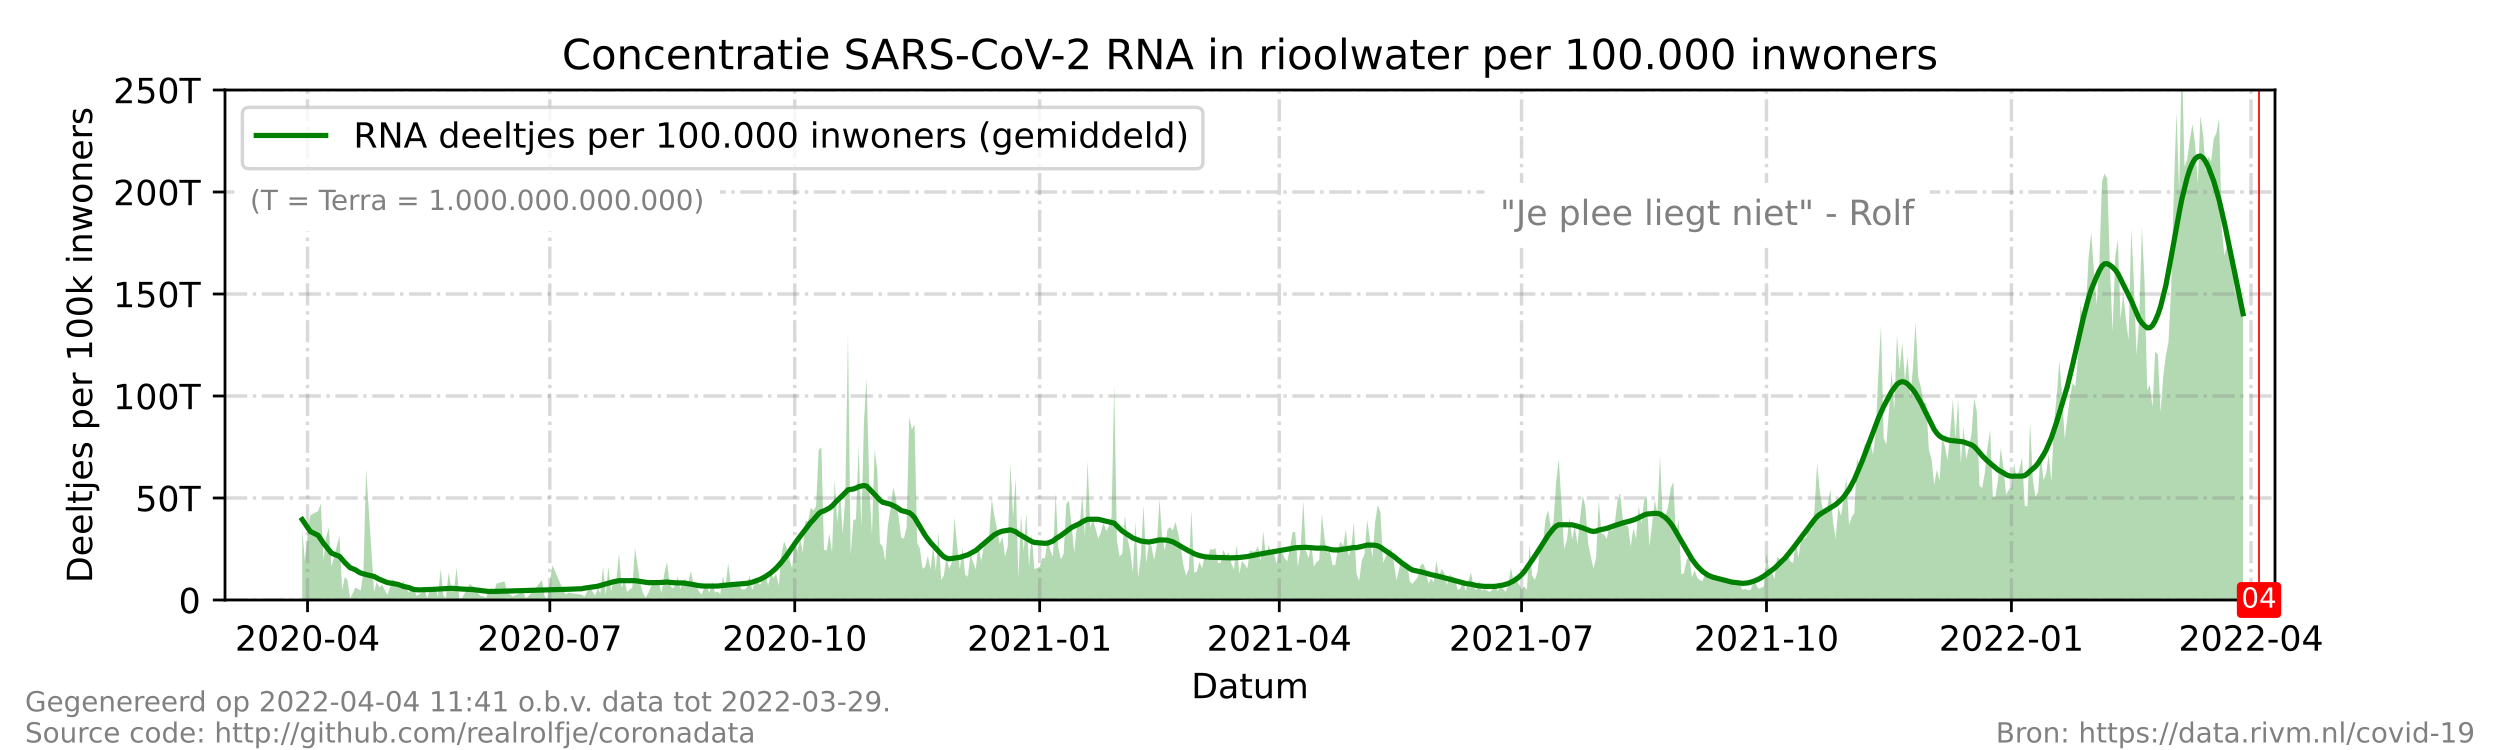 <?xml version="1.0" encoding="utf-8" standalone="no"?>
<!DOCTYPE svg PUBLIC "-//W3C//DTD SVG 1.1//EN"
  "http://www.w3.org/Graphics/SVG/1.1/DTD/svg11.dtd">
<!-- Created with matplotlib (https://matplotlib.org/) -->
<svg height="216pt" version="1.1" viewBox="0 0 720 216" width="720pt" xmlns="http://www.w3.org/2000/svg" xmlns:xlink="http://www.w3.org/1999/xlink">
 <defs>
  <style type="text/css">*{stroke-linecap:butt;stroke-linejoin:round;}</style>
 </defs>
 <g id="figure_1">
  <g id="patch_1">
   <path d="M 0 216 
L 720 216 
L 720 0 
L 0 0 
z
" style="fill:#ffffff;"/>
  </g>
  <g id="axes_1">
   <g id="patch_2">
    <path d="M 64.8 172.8 
L 655.2 172.8 
L 655.2 25.92 
L 64.8 25.92 
z
" style="fill:#ffffff;"/>
   </g>
   <g id="PolyCollection_1">
    <path clip-path="url(#p6c23b4d0dc)" d="M 87.036 172.8 
L 87.036 172.8 
L 87.803 172.8 
L 88.569 172.8 
L 89.336 172.8 
L 91.636 172.8 
L 92.403 172.8 
L 93.17 172.8 
L 93.937 172.8 
L 94.703 172.8 
L 95.47 172.8 
L 97.77 172.8 
L 98.537 172.8 
L 99.304 172.8 
L 100.071 172.8 
L 100.837 172.8 
L 102.371 172.8 
L 103.138 172.8 
L 103.904 172.8 
L 104.671 172.8 
L 105.438 172.8 
L 107.738 172.8 
L 108.505 172.8 
L 109.272 172.8 
L 110.038 172.8 
L 110.805 172.8 
L 111.572 172.8 
L 113.105 172.8 
L 114.639 172.8 
L 115.406 172.8 
L 116.172 172.8 
L 117.706 172.8 
L 118.473 172.8 
L 119.239 172.8 
L 120.006 172.8 
L 120.773 172.8 
L 122.306 172.8 
L 123.073 172.8 
L 123.84 172.8 
L 124.607 172.8 
L 125.374 172.8 
L 126.14 172.8 
L 126.907 172.8 
L 127.674 172.8 
L 128.441 172.8 
L 129.207 172.8 
L 129.974 172.8 
L 130.741 172.8 
L 131.508 172.8 
L 132.274 172.8 
L 133.041 172.8 
L 135.341 172.8 
L 136.108 172.8 
L 136.875 172.8 
L 137.642 172.8 
L 138.408 172.8 
L 139.175 172.8 
L 139.942 172.8 
L 140.709 172.8 
L 141.475 172.8 
L 142.242 172.8 
L 143.009 172.8 
L 145.309 172.8 
L 146.076 172.8 
L 146.843 172.8 
L 147.609 172.8 
L 150.676 172.8 
L 151.443 172.8 
L 152.21 172.8 
L 155.277 172.8 
L 156.044 172.8 
L 156.81 172.8 
L 157.577 172.8 
L 159.111 172.8 
L 162.178 172.8 
L 162.944 172.8 
L 163.711 172.8 
L 167.545 172.8 
L 168.312 172.8 
L 169.845 172.8 
L 171.379 172.8 
L 172.145 172.8 
L 172.912 172.8 
L 173.679 172.8 
L 174.446 172.8 
L 175.212 172.8 
L 175.979 172.8 
L 176.746 172.8 
L 177.513 172.8 
L 178.279 172.8 
L 179.046 172.8 
L 179.813 172.8 
L 180.58 172.8 
L 181.346 172.8 
L 182.113 172.8 
L 182.88 172.8 
L 183.647 172.8 
L 184.414 172.8 
L 185.18 172.8 
L 185.947 172.8 
L 186.714 172.8 
L 188.247 172.8 
L 189.014 172.8 
L 189.781 172.8 
L 190.548 172.8 
L 191.314 172.8 
L 192.081 172.8 
L 192.848 172.8 
L 193.615 172.8 
L 194.381 172.8 
L 195.148 172.8 
L 195.915 172.8 
L 196.682 172.8 
L 197.448 172.8 
L 198.215 172.8 
L 198.982 172.8 
L 199.749 172.8 
L 200.515 172.8 
L 201.282 172.8 
L 202.049 172.8 
L 202.816 172.8 
L 203.582 172.8 
L 204.349 172.8 
L 205.116 172.8 
L 205.883 172.8 
L 206.649 172.8 
L 207.416 172.8 
L 208.183 172.8 
L 208.95 172.8 
L 209.716 172.8 
L 210.483 172.8 
L 211.25 172.8 
L 212.017 172.8 
L 212.783 172.8 
L 213.55 172.8 
L 214.317 172.8 
L 215.084 172.8 
L 215.85 172.8 
L 216.617 172.8 
L 217.384 172.8 
L 218.151 172.8 
L 218.917 172.8 
L 219.684 172.8 
L 220.451 172.8 
L 221.218 172.8 
L 221.984 172.8 
L 222.751 172.8 
L 223.518 172.8 
L 224.285 172.8 
L 225.051 172.8 
L 225.818 172.8 
L 226.585 172.8 
L 227.352 172.8 
L 228.118 172.8 
L 228.885 172.8 
L 229.652 172.8 
L 230.419 172.8 
L 231.185 172.8 
L 231.952 172.8 
L 232.719 172.8 
L 233.486 172.8 
L 234.252 172.8 
L 235.019 172.8 
L 235.786 172.8 
L 236.553 172.8 
L 237.319 172.8 
L 238.086 172.8 
L 238.853 172.8 
L 239.62 172.8 
L 240.386 172.8 
L 241.153 172.8 
L 241.92 172.8 
L 242.687 172.8 
L 243.454 172.8 
L 244.22 172.8 
L 244.987 172.8 
L 245.754 172.8 
L 246.521 172.8 
L 247.287 172.8 
L 248.054 172.8 
L 248.821 172.8 
L 249.588 172.8 
L 250.354 172.8 
L 251.121 172.8 
L 251.888 172.8 
L 252.655 172.8 
L 253.421 172.8 
L 254.188 172.8 
L 254.955 172.8 
L 255.722 172.8 
L 256.488 172.8 
L 257.255 172.8 
L 258.022 172.8 
L 258.789 172.8 
L 259.555 172.8 
L 260.322 172.8 
L 261.089 172.8 
L 261.856 172.8 
L 262.622 172.8 
L 263.389 172.8 
L 264.156 172.8 
L 264.923 172.8 
L 265.689 172.8 
L 266.456 172.8 
L 267.223 172.8 
L 267.99 172.8 
L 268.756 172.8 
L 269.523 172.8 
L 270.29 172.8 
L 271.057 172.8 
L 271.823 172.8 
L 272.59 172.8 
L 273.357 172.8 
L 274.124 172.8 
L 274.89 172.8 
L 275.657 172.8 
L 276.424 172.8 
L 277.191 172.8 
L 277.957 172.8 
L 278.724 172.8 
L 279.491 172.8 
L 280.258 172.8 
L 281.024 172.8 
L 281.791 172.8 
L 282.558 172.8 
L 283.325 172.8 
L 284.091 172.8 
L 284.858 172.8 
L 285.625 172.8 
L 286.392 172.8 
L 287.158 172.8 
L 287.925 172.8 
L 288.692 172.8 
L 289.459 172.8 
L 290.225 172.8 
L 290.992 172.8 
L 291.759 172.8 
L 292.526 172.8 
L 293.292 172.8 
L 294.059 172.8 
L 294.826 172.8 
L 295.593 172.8 
L 296.359 172.8 
L 297.126 172.8 
L 297.893 172.8 
L 299.426 172.8 
L 300.193 172.8 
L 300.96 172.8 
L 301.727 172.8 
L 302.494 172.8 
L 303.26 172.8 
L 304.027 172.8 
L 304.794 172.8 
L 305.561 172.8 
L 306.327 172.8 
L 307.094 172.8 
L 307.861 172.8 
L 308.628 172.8 
L 309.394 172.8 
L 310.161 172.8 
L 310.928 172.8 
L 311.695 172.8 
L 312.461 172.8 
L 313.228 172.8 
L 313.995 172.8 
L 314.762 172.8 
L 315.528 172.8 
L 316.295 172.8 
L 317.062 172.8 
L 317.829 172.8 
L 318.595 172.8 
L 319.362 172.8 
L 320.129 172.8 
L 320.896 172.8 
L 321.662 172.8 
L 322.429 172.8 
L 323.196 172.8 
L 323.963 172.8 
L 324.729 172.8 
L 325.496 172.8 
L 326.263 172.8 
L 327.03 172.8 
L 327.796 172.8 
L 328.563 172.8 
L 329.33 172.8 
L 330.097 172.8 
L 330.863 172.8 
L 331.63 172.8 
L 332.397 172.8 
L 333.164 172.8 
L 333.93 172.8 
L 334.697 172.8 
L 335.464 172.8 
L 336.231 172.8 
L 336.997 172.8 
L 337.764 172.8 
L 338.531 172.8 
L 339.298 172.8 
L 340.064 172.8 
L 340.831 172.8 
L 341.598 172.8 
L 342.365 172.8 
L 343.131 172.8 
L 343.898 172.8 
L 344.665 172.8 
L 345.432 172.8 
L 346.198 172.8 
L 346.965 172.8 
L 347.732 172.8 
L 348.499 172.8 
L 349.265 172.8 
L 350.032 172.8 
L 350.799 172.8 
L 351.566 172.8 
L 352.332 172.8 
L 353.099 172.8 
L 353.866 172.8 
L 354.633 172.8 
L 355.399 172.8 
L 356.166 172.8 
L 356.933 172.8 
L 357.7 172.8 
L 358.466 172.8 
L 359.233 172.8 
L 360 172.8 
L 360.767 172.8 
L 361.534 172.8 
L 362.3 172.8 
L 363.067 172.8 
L 363.834 172.8 
L 364.601 172.8 
L 365.367 172.8 
L 366.134 172.8 
L 366.901 172.8 
L 367.668 172.8 
L 368.434 172.8 
L 369.201 172.8 
L 369.968 172.8 
L 370.735 172.8 
L 371.501 172.8 
L 372.268 172.8 
L 373.035 172.8 
L 373.802 172.8 
L 374.568 172.8 
L 375.335 172.8 
L 376.102 172.8 
L 376.869 172.8 
L 377.635 172.8 
L 378.402 172.8 
L 379.169 172.8 
L 379.936 172.8 
L 380.702 172.8 
L 381.469 172.8 
L 382.236 172.8 
L 383.003 172.8 
L 383.769 172.8 
L 384.536 172.8 
L 385.303 172.8 
L 386.07 172.8 
L 386.836 172.8 
L 387.603 172.8 
L 388.37 172.8 
L 389.137 172.8 
L 389.903 172.8 
L 390.67 172.8 
L 391.437 172.8 
L 392.204 172.8 
L 392.97 172.8 
L 393.737 172.8 
L 394.504 172.8 
L 395.271 172.8 
L 396.037 172.8 
L 396.804 172.8 
L 397.571 172.8 
L 398.338 172.8 
L 399.104 172.8 
L 399.871 172.8 
L 400.638 172.8 
L 401.405 172.8 
L 402.171 172.8 
L 402.938 172.8 
L 403.705 172.8 
L 404.472 172.8 
L 405.238 172.8 
L 406.005 172.8 
L 406.772 172.8 
L 408.305 172.8 
L 409.072 172.8 
L 409.839 172.8 
L 410.606 172.8 
L 411.372 172.8 
L 412.139 172.8 
L 412.906 172.8 
L 413.673 172.8 
L 414.439 172.8 
L 415.206 172.8 
L 415.973 172.8 
L 416.74 172.8 
L 417.506 172.8 
L 419.04 172.8 
L 419.807 172.8 
L 420.574 172.8 
L 421.34 172.8 
L 422.107 172.8 
L 423.641 172.8 
L 424.407 172.8 
L 425.174 172.8 
L 425.941 172.8 
L 426.708 172.8 
L 427.474 172.8 
L 429.008 172.8 
L 429.775 172.8 
L 430.541 172.8 
L 431.308 172.8 
L 432.075 172.8 
L 432.842 172.8 
L 433.608 172.8 
L 434.375 172.8 
L 435.142 172.8 
L 435.909 172.8 
L 436.675 172.8 
L 437.442 172.8 
L 438.209 172.8 
L 438.976 172.8 
L 439.742 172.8 
L 440.509 172.8 
L 441.276 172.8 
L 442.043 172.8 
L 442.809 172.8 
L 443.576 172.8 
L 444.343 172.8 
L 445.11 172.8 
L 445.876 172.8 
L 446.643 172.8 
L 447.41 172.8 
L 448.177 172.8 
L 448.943 172.8 
L 450.477 172.8 
L 451.244 172.8 
L 452.01 172.8 
L 452.777 172.8 
L 453.544 172.8 
L 454.311 172.8 
L 455.077 172.8 
L 455.844 172.8 
L 456.611 172.8 
L 457.378 172.8 
L 458.144 172.8 
L 458.911 172.8 
L 459.678 172.8 
L 460.445 172.8 
L 461.211 172.8 
L 461.978 172.8 
L 462.745 172.8 
L 463.512 172.8 
L 464.278 172.8 
L 465.045 172.8 
L 465.812 172.8 
L 466.579 172.8 
L 467.345 172.8 
L 468.112 172.8 
L 468.879 172.8 
L 469.646 172.8 
L 470.412 172.8 
L 471.179 172.8 
L 471.946 172.8 
L 472.713 172.8 
L 473.479 172.8 
L 474.246 172.8 
L 475.013 172.8 
L 475.78 172.8 
L 476.546 172.8 
L 477.313 172.8 
L 478.08 172.8 
L 478.847 172.8 
L 479.614 172.8 
L 480.38 172.8 
L 481.147 172.8 
L 481.914 172.8 
L 482.681 172.8 
L 483.447 172.8 
L 484.214 172.8 
L 484.981 172.8 
L 485.748 172.8 
L 486.514 172.8 
L 487.281 172.8 
L 488.048 172.8 
L 488.815 172.8 
L 489.581 172.8 
L 490.348 172.8 
L 491.115 172.8 
L 491.882 172.8 
L 492.648 172.8 
L 493.415 172.8 
L 494.182 172.8 
L 494.949 172.8 
L 495.715 172.8 
L 496.482 172.8 
L 497.249 172.8 
L 498.016 172.8 
L 498.782 172.8 
L 499.549 172.8 
L 500.316 172.8 
L 501.083 172.8 
L 501.849 172.8 
L 502.616 172.8 
L 503.383 172.8 
L 504.15 172.8 
L 504.916 172.8 
L 505.683 172.8 
L 506.45 172.8 
L 507.217 172.8 
L 507.983 172.8 
L 508.75 172.8 
L 509.517 172.8 
L 510.284 172.8 
L 511.05 172.8 
L 511.817 172.8 
L 512.584 172.8 
L 513.351 172.8 
L 514.117 172.8 
L 514.884 172.8 
L 515.651 172.8 
L 516.418 172.8 
L 517.184 172.8 
L 517.951 172.8 
L 518.718 172.8 
L 519.485 172.8 
L 520.251 172.8 
L 521.018 172.8 
L 521.785 172.8 
L 522.552 172.8 
L 523.318 172.8 
L 524.085 172.8 
L 524.852 172.8 
L 525.619 172.8 
L 526.385 172.8 
L 527.152 172.8 
L 527.919 172.8 
L 528.686 172.8 
L 529.452 172.8 
L 530.219 172.8 
L 530.986 172.8 
L 531.753 172.8 
L 532.519 172.8 
L 533.286 172.8 
L 534.053 172.8 
L 534.82 172.8 
L 535.586 172.8 
L 536.353 172.8 
L 537.12 172.8 
L 537.887 172.8 
L 538.654 172.8 
L 539.42 172.8 
L 540.187 172.8 
L 540.954 172.8 
L 541.721 172.8 
L 542.487 172.8 
L 543.254 172.8 
L 544.021 172.8 
L 544.788 172.8 
L 545.554 172.8 
L 546.321 172.8 
L 547.088 172.8 
L 547.855 172.8 
L 548.621 172.8 
L 549.388 172.8 
L 550.155 172.8 
L 550.922 172.8 
L 551.688 172.8 
L 552.455 172.8 
L 553.222 172.8 
L 553.989 172.8 
L 554.755 172.8 
L 555.522 172.8 
L 556.289 172.8 
L 557.056 172.8 
L 557.822 172.8 
L 558.589 172.8 
L 559.356 172.8 
L 560.123 172.8 
L 560.889 172.8 
L 561.656 172.8 
L 562.423 172.8 
L 563.19 172.8 
L 563.956 172.8 
L 564.723 172.8 
L 565.49 172.8 
L 566.257 172.8 
L 567.023 172.8 
L 567.79 172.8 
L 568.557 172.8 
L 569.324 172.8 
L 570.09 172.8 
L 570.857 172.8 
L 571.624 172.8 
L 572.391 172.8 
L 573.157 172.8 
L 573.924 172.8 
L 574.691 172.8 
L 575.458 172.8 
L 576.224 172.8 
L 576.991 172.8 
L 577.758 172.8 
L 578.525 172.8 
L 579.291 172.8 
L 580.058 172.8 
L 580.825 172.8 
L 581.592 172.8 
L 582.358 172.8 
L 583.125 172.8 
L 583.892 172.8 
L 584.659 172.8 
L 585.425 172.8 
L 586.192 172.8 
L 586.959 172.8 
L 587.726 172.8 
L 588.492 172.8 
L 589.259 172.8 
L 590.026 172.8 
L 590.793 172.8 
L 591.559 172.8 
L 592.326 172.8 
L 593.093 172.8 
L 593.86 172.8 
L 594.626 172.8 
L 595.393 172.8 
L 596.16 172.8 
L 596.927 172.8 
L 597.694 172.8 
L 598.46 172.8 
L 599.227 172.8 
L 599.994 172.8 
L 600.761 172.8 
L 601.527 172.8 
L 602.294 172.8 
L 603.061 172.8 
L 603.828 172.8 
L 604.594 172.8 
L 605.361 172.8 
L 606.128 172.8 
L 606.895 172.8 
L 607.661 172.8 
L 608.428 172.8 
L 609.195 172.8 
L 609.962 172.8 
L 610.728 172.8 
L 611.495 172.8 
L 612.262 172.8 
L 613.029 172.8 
L 613.795 172.8 
L 614.562 172.8 
L 615.329 172.8 
L 616.096 172.8 
L 616.862 172.8 
L 617.629 172.8 
L 618.396 172.8 
L 619.163 172.8 
L 619.929 172.8 
L 620.696 172.8 
L 621.463 172.8 
L 622.23 172.8 
L 622.996 172.8 
L 623.763 172.8 
L 624.53 172.8 
L 625.297 172.8 
L 626.063 172.8 
L 626.83 172.8 
L 627.597 172.8 
L 628.364 172.8 
L 629.13 172.8 
L 629.897 172.8 
L 630.664 172.8 
L 631.431 172.8 
L 632.197 172.8 
L 632.964 172.8 
L 633.731 172.8 
L 634.498 172.8 
L 635.264 172.8 
L 636.031 172.8 
L 636.798 172.8 
L 637.565 172.8 
L 638.331 172.8 
L 639.098 172.8 
L 639.865 172.8 
L 640.632 172.8 
L 641.398 172.8 
L 642.165 172.8 
L 642.932 172.8 
L 643.699 172.8 
L 644.465 172.8 
L 645.232 172.8 
L 645.999 172.8 
L 645.999 172.8 
L 645.999 87.784 
L 645.232 90.037 
L 644.465 77.862 
L 643.699 84.69 
L 642.932 72.892 
L 642.165 69.542 
L 641.398 70.551 
L 640.632 73.608 
L 639.865 65.895 
L 639.098 33.986 
L 638.331 38.378 
L 637.565 39.835 
L 636.798 46.509 
L 636.031 45.067 
L 635.264 49.304 
L 634.498 38.896 
L 633.731 33.266 
L 632.964 52.853 
L 632.197 41.512 
L 631.431 35.724 
L 630.664 40.332 
L 629.897 45.98 
L 629.13 48.002 
L 628.364 15.79 
L 627.597 55.341 
L 626.83 32.177 
L 626.063 55.112 
L 625.297 82.743 
L 624.53 98.466 
L 623.763 102.38 
L 622.996 108.529 
L 622.23 118.843 
L 621.463 102.089 
L 620.696 101.221 
L 619.929 117.186 
L 619.163 110.839 
L 618.396 112.325 
L 617.629 81.07 
L 616.862 65.337 
L 616.096 91.715 
L 615.329 102.318 
L 614.562 81.399 
L 613.795 65.681 
L 613.029 98.089 
L 612.262 91.841 
L 611.495 84.55 
L 610.728 91.982 
L 609.962 69.002 
L 609.195 73.64 
L 608.428 95.484 
L 607.661 76.791 
L 606.895 51.483 
L 606.128 49.979 
L 605.361 52.313 
L 604.594 76.486 
L 603.828 87.755 
L 603.061 78.255 
L 602.294 66.955 
L 601.527 73.917 
L 600.761 88.446 
L 599.994 93.332 
L 599.227 87.45 
L 598.46 102.998 
L 597.694 111.282 
L 596.927 110.319 
L 596.16 114.295 
L 595.393 120.374 
L 594.626 126.353 
L 593.86 113.489 
L 593.093 103.818 
L 592.326 114.336 
L 591.559 121.521 
L 590.793 138.8 
L 590.026 130.704 
L 589.259 136.465 
L 588.492 138.242 
L 587.726 130.529 
L 586.959 141.665 
L 586.192 143.145 
L 585.425 137.575 
L 584.659 121.358 
L 583.892 145.91 
L 583.125 145.576 
L 582.358 131.789 
L 581.592 135.149 
L 580.825 137.947 
L 580.058 133.518 
L 579.291 140.376 
L 578.525 141.109 
L 577.758 142.431 
L 576.991 134.795 
L 576.224 128.924 
L 575.458 137.929 
L 574.691 143.019 
L 573.924 143.258 
L 573.157 123.769 
L 572.391 128.838 
L 571.624 136.205 
L 570.857 140.527 
L 570.09 139.893 
L 569.324 118.56 
L 568.557 114.596 
L 567.79 124.978 
L 567.023 128.937 
L 566.257 132.26 
L 565.49 122.782 
L 564.723 133.517 
L 563.956 115.038 
L 563.19 126.258 
L 562.423 114.986 
L 561.656 124.546 
L 560.889 132.617 
L 560.123 128.6 
L 559.356 125.667 
L 558.589 138.506 
L 557.822 135.169 
L 557.056 139.595 
L 556.289 132.239 
L 555.522 129.697 
L 554.755 116.175 
L 553.989 115.984 
L 553.222 111.537 
L 552.455 108.751 
L 551.688 92.597 
L 550.922 105.832 
L 550.155 114.54 
L 549.388 102.647 
L 548.621 109.515 
L 547.855 98.551 
L 547.088 106.581 
L 546.321 96.401 
L 545.554 118.17 
L 544.788 106.739 
L 544.021 118.399 
L 543.254 128 
L 542.487 126.087 
L 541.721 93.698 
L 540.954 107.864 
L 540.187 124.754 
L 539.42 130.881 
L 538.654 127.252 
L 537.887 129.019 
L 537.12 127.783 
L 536.353 130.837 
L 535.586 136.72 
L 534.82 131.618 
L 534.053 147.743 
L 533.286 148.929 
L 532.519 151.18 
L 531.753 137.545 
L 530.986 143.231 
L 530.219 148.628 
L 529.452 145.866 
L 528.686 155.163 
L 527.919 150.504 
L 527.152 140.905 
L 526.385 145.372 
L 525.619 148.199 
L 524.852 146.181 
L 524.085 141.232 
L 523.318 133.536 
L 522.552 147.073 
L 521.785 152.798 
L 521.018 150.03 
L 520.251 154.632 
L 519.485 155.288 
L 518.718 155.305 
L 517.951 160.581 
L 517.184 155.765 
L 516.418 162.105 
L 515.651 161.736 
L 514.884 159.21 
L 514.117 161.774 
L 513.351 161.979 
L 512.584 161.009 
L 511.817 160.385 
L 511.05 166.738 
L 510.284 164.748 
L 509.517 164.375 
L 508.75 159.267 
L 507.983 168.868 
L 507.217 169.27 
L 506.45 169.565 
L 505.683 168.161 
L 504.916 168.136 
L 504.15 169.912 
L 503.383 169.931 
L 502.616 169.657 
L 501.849 169.899 
L 501.083 168.29 
L 500.316 167.45 
L 499.549 166.967 
L 498.782 167.516 
L 498.016 167.551 
L 497.249 166.196 
L 496.482 167.369 
L 495.715 167.549 
L 494.949 167.183 
L 494.182 165.627 
L 493.415 166.19 
L 492.648 165.415 
L 491.882 165.976 
L 491.115 164.828 
L 490.348 167.386 
L 489.581 167.087 
L 488.815 166.365 
L 488.048 164.28 
L 487.281 166.296 
L 486.514 159.911 
L 485.748 161.354 
L 484.981 165.011 
L 484.214 165.4 
L 483.447 149.48 
L 482.681 154.56 
L 481.914 138.785 
L 481.147 140.683 
L 480.38 146.203 
L 479.614 148.405 
L 478.847 148.866 
L 478.08 131.263 
L 477.313 147.86 
L 476.546 143.959 
L 475.78 151.191 
L 475.013 157.33 
L 474.246 142.871 
L 473.479 144.32 
L 472.713 150.817 
L 471.946 145.655 
L 471.179 155.222 
L 470.412 152.134 
L 469.646 157.45 
L 468.879 151.334 
L 468.112 151.401 
L 467.345 149.306 
L 466.579 141.876 
L 465.812 144.407 
L 465.045 150.786 
L 464.278 152.988 
L 463.512 151.163 
L 462.745 155.24 
L 461.978 153.911 
L 461.211 153.573 
L 460.445 144.045 
L 459.678 160.558 
L 458.911 163.834 
L 458.144 160.195 
L 457.378 156.564 
L 456.611 146.177 
L 455.844 142.607 
L 455.077 149.166 
L 454.311 156.828 
L 453.544 151.455 
L 452.777 155.362 
L 452.01 148.976 
L 451.244 155.633 
L 450.477 158.187 
L 448.943 132.107 
L 448.177 138.609 
L 447.41 150.248 
L 446.643 152.009 
L 445.876 146.89 
L 445.11 149.52 
L 444.343 156.573 
L 443.576 157.392 
L 442.809 164.641 
L 442.043 167.073 
L 441.276 165.738 
L 440.509 156.895 
L 439.742 169.804 
L 438.976 168.882 
L 438.209 169.741 
L 437.442 168.195 
L 436.675 166.755 
L 435.909 167.508 
L 435.142 163.429 
L 434.375 168.769 
L 433.608 170.397 
L 432.842 169.63 
L 432.075 169.119 
L 431.308 170.279 
L 430.541 168.007 
L 429.775 169.86 
L 429.008 170.486 
L 427.474 169.687 
L 426.708 170.137 
L 425.941 167.186 
L 425.174 169.981 
L 424.407 169.219 
L 423.641 164.834 
L 422.107 170.209 
L 421.34 167.109 
L 420.574 169.614 
L 419.807 169.903 
L 419.04 166.546 
L 417.506 165.511 
L 416.74 168.517 
L 415.973 165.112 
L 415.206 163.836 
L 414.439 166.111 
L 413.673 161.372 
L 412.906 167.735 
L 412.139 166.64 
L 411.372 168.037 
L 410.606 164.154 
L 409.839 162.259 
L 409.072 162.87 
L 408.305 166.284 
L 406.772 168.138 
L 406.005 167.474 
L 405.238 161.826 
L 404.472 162.652 
L 403.705 160.747 
L 402.938 163.908 
L 402.171 167.155 
L 401.405 161.771 
L 400.638 157.902 
L 399.871 158.833 
L 399.104 160.165 
L 398.338 162.146 
L 397.571 147.54 
L 396.804 145.374 
L 396.037 150.34 
L 395.271 160.552 
L 394.504 155.121 
L 393.737 149.714 
L 392.97 159.667 
L 392.204 161.387 
L 391.437 167.279 
L 390.67 165.136 
L 389.903 150.292 
L 389.137 158.109 
L 388.37 160.172 
L 387.603 152.429 
L 386.836 157.305 
L 386.07 155.956 
L 385.303 158.239 
L 384.536 162.761 
L 383.769 162.766 
L 383.003 158.777 
L 382.236 159.258 
L 381.469 155.08 
L 380.702 148.031 
L 379.936 161.294 
L 379.169 161.849 
L 378.402 163.136 
L 377.635 156.544 
L 376.869 160.739 
L 376.102 158.689 
L 375.335 144.088 
L 374.568 157.76 
L 373.802 163.357 
L 373.035 153.192 
L 372.268 153.273 
L 371.501 157.774 
L 370.735 161.646 
L 369.968 160.771 
L 369.201 158.959 
L 368.434 158.521 
L 367.668 162.451 
L 366.901 159.424 
L 366.134 159.639 
L 365.367 156.971 
L 364.601 160.502 
L 363.834 152.995 
L 363.067 161.669 
L 362.3 157.259 
L 361.534 158.788 
L 360.767 158.859 
L 360 158.517 
L 359.233 163.743 
L 358.466 162.49 
L 357.7 161.521 
L 356.933 165.225 
L 356.166 156.704 
L 355.399 163.998 
L 354.633 162.255 
L 353.866 159.181 
L 353.099 160.051 
L 352.332 158.354 
L 351.566 162.057 
L 350.799 162.161 
L 350.032 157.859 
L 349.265 158.327 
L 348.499 158.09 
L 347.732 161.209 
L 346.965 160.034 
L 346.198 163.662 
L 345.432 161.828 
L 344.665 164.65 
L 343.898 164.921 
L 343.131 146.886 
L 342.365 163.85 
L 341.598 165.823 
L 340.831 162.789 
L 340.064 157.647 
L 339.298 153.449 
L 338.531 150.303 
L 337.764 152.768 
L 336.997 151.825 
L 336.231 152.444 
L 335.464 158.58 
L 334.697 154.513 
L 333.93 143.675 
L 333.164 156.88 
L 332.397 161.296 
L 331.63 157.349 
L 330.863 156.703 
L 330.097 162.191 
L 329.33 145.429 
L 328.563 160.161 
L 327.796 166.42 
L 327.03 150.277 
L 326.263 164.781 
L 325.496 158.572 
L 324.729 155.083 
L 323.963 148.406 
L 323.196 159.452 
L 322.429 160.286 
L 321.662 155.581 
L 320.896 110.835 
L 320.129 149.025 
L 319.362 151.549 
L 318.595 152.947 
L 317.829 150.574 
L 317.062 153.285 
L 316.295 155.22 
L 315.528 152.293 
L 314.762 149.638 
L 313.995 151.938 
L 313.228 132.648 
L 312.461 154.661 
L 311.695 142.454 
L 310.928 151.746 
L 310.161 151.309 
L 309.394 159.153 
L 308.628 151.451 
L 307.861 144.259 
L 307.094 145.095 
L 306.327 159.477 
L 305.561 161.136 
L 304.794 157.747 
L 304.027 142.002 
L 303.26 160.372 
L 302.494 158.503 
L 301.727 155.388 
L 300.96 160.797 
L 300.193 160.709 
L 299.426 163.248 
L 297.893 163.926 
L 297.126 153.605 
L 296.359 163.201 
L 295.593 147.747 
L 294.826 158.883 
L 294.059 148.275 
L 293.292 166.6 
L 292.526 137.556 
L 291.759 148.814 
L 290.992 133.479 
L 290.225 157.272 
L 289.459 160.298 
L 288.692 154.677 
L 287.925 156.703 
L 287.158 152.335 
L 286.392 148.695 
L 285.625 143.686 
L 284.858 154.535 
L 284.091 154.909 
L 283.325 157.525 
L 282.558 161.652 
L 281.791 156.583 
L 281.024 163.963 
L 280.258 161.945 
L 279.491 159.589 
L 278.724 166.076 
L 277.957 165.477 
L 277.191 157.76 
L 276.424 163.986 
L 275.657 157.183 
L 274.89 148.995 
L 274.124 161.988 
L 273.357 163.771 
L 272.59 160.208 
L 271.823 165.685 
L 271.057 167.091 
L 270.29 153.153 
L 269.523 164.363 
L 268.756 157.135 
L 267.99 164.007 
L 267.223 160.083 
L 266.456 163.271 
L 265.689 163.825 
L 264.923 158.017 
L 264.156 156.273 
L 263.389 122.078 
L 262.622 123.703 
L 261.856 120.013 
L 261.089 152.046 
L 260.322 155.108 
L 259.555 154.86 
L 258.789 148.88 
L 258.022 143.621 
L 257.255 140.187 
L 256.488 146.422 
L 255.722 151.205 
L 254.955 161.513 
L 254.188 157.363 
L 253.421 156.385 
L 252.655 135.319 
L 251.888 129.484 
L 251.121 153.901 
L 250.354 140.01 
L 249.588 108.985 
L 248.821 121.34 
L 248.054 151.731 
L 247.287 128.37 
L 246.521 149.479 
L 245.754 149.838 
L 244.987 159.805 
L 244.22 95.699 
L 243.454 142.968 
L 242.687 153.774 
L 241.92 141.239 
L 241.153 150.509 
L 240.386 138.139 
L 239.62 159.078 
L 238.853 153.723 
L 238.086 158.554 
L 237.319 158.335 
L 236.553 128.807 
L 235.786 129.523 
L 235.019 145.813 
L 234.252 147.048 
L 233.486 146.214 
L 232.719 150.073 
L 231.952 150.073 
L 231.185 159.142 
L 230.419 154.818 
L 229.652 158.867 
L 228.885 156.067 
L 228.118 163.574 
L 227.352 161.008 
L 226.585 157.91 
L 225.818 155.967 
L 225.051 159.655 
L 224.285 168.675 
L 223.518 165.222 
L 222.751 166.486 
L 221.984 165.087 
L 221.218 168.603 
L 220.451 165.693 
L 219.684 167.18 
L 218.917 168.395 
L 218.151 167.658 
L 217.384 167.794 
L 216.617 169.932 
L 215.85 165.698 
L 215.084 169.231 
L 214.317 169.814 
L 213.55 169.665 
L 212.783 168.401 
L 212.017 167.596 
L 211.25 168.933 
L 210.483 168.495 
L 209.716 162.115 
L 208.95 169.27 
L 208.183 165.99 
L 207.416 171.105 
L 206.649 170.38 
L 205.883 170.628 
L 205.116 167.431 
L 204.349 170.734 
L 203.582 169.048 
L 202.816 169.278 
L 202.049 171.23 
L 201.282 170.227 
L 200.515 168.967 
L 199.749 168.582 
L 198.982 164.439 
L 198.215 167.948 
L 197.448 166.837 
L 196.682 167.141 
L 195.915 169.696 
L 195.148 166.014 
L 194.381 168.807 
L 193.615 169.511 
L 192.848 167.909 
L 192.081 161.817 
L 191.314 165.234 
L 190.548 170.781 
L 189.781 167.915 
L 189.014 168.631 
L 188.247 167.281 
L 186.714 170.76 
L 185.947 172.032 
L 185.18 170.876 
L 184.414 168.13 
L 183.647 163.103 
L 182.88 157.753 
L 182.113 169.14 
L 181.346 169.796 
L 180.58 170.447 
L 179.813 166.886 
L 179.046 169.361 
L 178.279 159.201 
L 177.513 167.068 
L 176.746 166.97 
L 175.979 170.354 
L 175.212 163.162 
L 174.446 171.495 
L 173.679 163.074 
L 172.912 170.854 
L 172.145 169.478 
L 171.379 171.535 
L 169.845 169.082 
L 168.312 171.844 
L 167.545 171.271 
L 163.711 170.704 
L 162.944 171.206 
L 162.178 169.944 
L 159.111 162.803 
L 157.577 172.525 
L 156.81 171.563 
L 156.044 166.994 
L 155.277 168.131 
L 152.21 171.635 
L 151.443 172.285 
L 150.676 170.453 
L 147.609 171.753 
L 146.843 171.222 
L 146.076 170.533 
L 145.309 167.41 
L 143.009 168.087 
L 142.242 170.575 
L 141.475 171.13 
L 140.709 170.284 
L 139.942 172.202 
L 139.175 171.731 
L 138.408 171.57 
L 137.642 170.811 
L 136.875 169.161 
L 136.108 168.817 
L 135.341 168.178 
L 133.041 172.265 
L 132.274 172.259 
L 131.508 163.423 
L 130.741 170.103 
L 129.974 169.478 
L 129.207 164.808 
L 128.441 172.225 
L 127.674 171.46 
L 126.907 163.762 
L 126.14 171.942 
L 125.374 169.222 
L 124.607 170.437 
L 123.84 169.734 
L 123.073 172.22 
L 122.306 170.275 
L 120.773 171.107 
L 120.006 171.628 
L 119.239 169.759 
L 118.473 169.351 
L 117.706 170.7 
L 116.172 167.293 
L 115.406 169.543 
L 114.639 168.545 
L 113.105 166.755 
L 111.572 171.36 
L 110.805 169.87 
L 110.038 168.36 
L 109.272 169.181 
L 108.505 167.58 
L 107.738 170.451 
L 105.438 135.014 
L 104.671 164.388 
L 103.904 170.045 
L 103.138 169.656 
L 102.371 169.143 
L 100.837 172.472 
L 100.071 167.017 
L 99.304 166.17 
L 98.537 169.959 
L 97.77 154.218 
L 95.47 163.235 
L 94.703 152 
L 93.937 154.566 
L 93.17 161.292 
L 92.403 145.018 
L 91.636 147.177 
L 89.336 148.423 
L 88.569 154.239 
L 87.803 161.571 
L 87.036 152.459 
z
" style="fill:#008000;fill-opacity:0.3;"/>
   </g>
   <g id="matplotlib.axis_1">
    <g id="xtick_1">
     <g id="line2d_1">
      <path clip-path="url(#p6c23b4d0dc)" d="M 88.569 172.8 
L 88.569 25.92 
" style="fill:none;stroke:#808080;stroke-dasharray:6.4,1.6,1,1.6;stroke-dashoffset:0;stroke-opacity:0.3;"/>
     </g>
     <g id="line2d_2">
      <defs>
       <path d="M 0 0 
L 0 3.5 
" id="m2aee501d0d" style="stroke:#000000;stroke-width:0.8;"/>
      </defs>
      <g>
       <use style="stroke:#000000;stroke-width:0.8;" x="88.569" xlink:href="#m2aee501d0d" y="172.8"/>
      </g>
     </g>
     <g id="text_1">
      <!-- 2020-04 -->
      <g transform="translate(67.678 187.398)scale(0.1 -0.1)">
       <defs>
        <path d="M 19.188 8.297 
L 53.609 8.297 
L 53.609 0 
L 7.328 0 
L 7.328 8.297 
Q 12.938 14.109 22.625 23.891 
Q 32.328 33.688 34.812 36.531 
Q 39.547 41.844 41.422 45.531 
Q 43.312 49.219 43.312 52.781 
Q 43.312 58.594 39.234 62.25 
Q 35.156 65.922 28.609 65.922 
Q 23.969 65.922 18.812 64.312 
Q 13.672 62.703 7.812 59.422 
L 7.812 69.391 
Q 13.766 71.781 18.938 73 
Q 24.125 74.219 28.422 74.219 
Q 39.75 74.219 46.484 68.547 
Q 53.219 62.891 53.219 53.422 
Q 53.219 48.922 51.531 44.891 
Q 49.859 40.875 45.406 35.406 
Q 44.188 33.984 37.641 27.219 
Q 31.109 20.453 19.188 8.297 
z
" id="DejaVuSans-50"/>
        <path d="M 31.781 66.406 
Q 24.172 66.406 20.328 58.906 
Q 16.5 51.422 16.5 36.375 
Q 16.5 21.391 20.328 13.891 
Q 24.172 6.391 31.781 6.391 
Q 39.453 6.391 43.281 13.891 
Q 47.125 21.391 47.125 36.375 
Q 47.125 51.422 43.281 58.906 
Q 39.453 66.406 31.781 66.406 
z
M 31.781 74.219 
Q 44.047 74.219 50.516 64.516 
Q 56.984 54.828 56.984 36.375 
Q 56.984 17.969 50.516 8.266 
Q 44.047 -1.422 31.781 -1.422 
Q 19.531 -1.422 13.062 8.266 
Q 6.594 17.969 6.594 36.375 
Q 6.594 54.828 13.062 64.516 
Q 19.531 74.219 31.781 74.219 
z
" id="DejaVuSans-48"/>
        <path d="M 4.891 31.391 
L 31.203 31.391 
L 31.203 23.391 
L 4.891 23.391 
z
" id="DejaVuSans-45"/>
        <path d="M 37.797 64.312 
L 12.891 25.391 
L 37.797 25.391 
z
M 35.203 72.906 
L 47.609 72.906 
L 47.609 25.391 
L 58.016 25.391 
L 58.016 17.188 
L 47.609 17.188 
L 47.609 0 
L 37.797 0 
L 37.797 17.188 
L 4.891 17.188 
L 4.891 26.703 
z
" id="DejaVuSans-52"/>
       </defs>
       <use xlink:href="#DejaVuSans-50"/>
       <use x="63.623" xlink:href="#DejaVuSans-48"/>
       <use x="127.246" xlink:href="#DejaVuSans-50"/>
       <use x="190.869" xlink:href="#DejaVuSans-48"/>
       <use x="254.492" xlink:href="#DejaVuSans-45"/>
       <use x="290.576" xlink:href="#DejaVuSans-48"/>
       <use x="354.199" xlink:href="#DejaVuSans-52"/>
      </g>
     </g>
    </g>
    <g id="xtick_2">
     <g id="line2d_3">
      <path clip-path="url(#p6c23b4d0dc)" d="M 158.344 172.8 
L 158.344 25.92 
" style="fill:none;stroke:#808080;stroke-dasharray:6.4,1.6,1,1.6;stroke-dashoffset:0;stroke-opacity:0.3;"/>
     </g>
     <g id="line2d_4">
      <g>
       <use style="stroke:#000000;stroke-width:0.8;" x="158.344" xlink:href="#m2aee501d0d" y="172.8"/>
      </g>
     </g>
     <g id="text_2">
      <!-- 2020-07 -->
      <g transform="translate(137.452 187.398)scale(0.1 -0.1)">
       <defs>
        <path d="M 8.203 72.906 
L 55.078 72.906 
L 55.078 68.703 
L 28.609 0 
L 18.312 0 
L 43.219 64.594 
L 8.203 64.594 
z
" id="DejaVuSans-55"/>
       </defs>
       <use xlink:href="#DejaVuSans-50"/>
       <use x="63.623" xlink:href="#DejaVuSans-48"/>
       <use x="127.246" xlink:href="#DejaVuSans-50"/>
       <use x="190.869" xlink:href="#DejaVuSans-48"/>
       <use x="254.492" xlink:href="#DejaVuSans-45"/>
       <use x="290.576" xlink:href="#DejaVuSans-48"/>
       <use x="354.199" xlink:href="#DejaVuSans-55"/>
      </g>
     </g>
    </g>
    <g id="xtick_3">
     <g id="line2d_5">
      <path clip-path="url(#p6c23b4d0dc)" d="M 228.885 172.8 
L 228.885 25.92 
" style="fill:none;stroke:#808080;stroke-dasharray:6.4,1.6,1,1.6;stroke-dashoffset:0;stroke-opacity:0.3;"/>
     </g>
     <g id="line2d_6">
      <g>
       <use style="stroke:#000000;stroke-width:0.8;" x="228.885" xlink:href="#m2aee501d0d" y="172.8"/>
      </g>
     </g>
     <g id="text_3">
      <!-- 2020-10 -->
      <g transform="translate(207.994 187.398)scale(0.1 -0.1)">
       <defs>
        <path d="M 12.406 8.297 
L 28.516 8.297 
L 28.516 63.922 
L 10.984 60.406 
L 10.984 69.391 
L 28.422 72.906 
L 38.281 72.906 
L 38.281 8.297 
L 54.391 8.297 
L 54.391 0 
L 12.406 0 
z
" id="DejaVuSans-49"/>
       </defs>
       <use xlink:href="#DejaVuSans-50"/>
       <use x="63.623" xlink:href="#DejaVuSans-48"/>
       <use x="127.246" xlink:href="#DejaVuSans-50"/>
       <use x="190.869" xlink:href="#DejaVuSans-48"/>
       <use x="254.492" xlink:href="#DejaVuSans-45"/>
       <use x="290.576" xlink:href="#DejaVuSans-49"/>
       <use x="354.199" xlink:href="#DejaVuSans-48"/>
      </g>
     </g>
    </g>
    <g id="xtick_4">
     <g id="line2d_7">
      <path clip-path="url(#p6c23b4d0dc)" d="M 299.426 172.8 
L 299.426 25.92 
" style="fill:none;stroke:#808080;stroke-dasharray:6.4,1.6,1,1.6;stroke-dashoffset:0;stroke-opacity:0.3;"/>
     </g>
     <g id="line2d_8">
      <g>
       <use style="stroke:#000000;stroke-width:0.8;" x="299.426" xlink:href="#m2aee501d0d" y="172.8"/>
      </g>
     </g>
     <g id="text_4">
      <!-- 2021-01 -->
      <g transform="translate(278.535 187.398)scale(0.1 -0.1)">
       <use xlink:href="#DejaVuSans-50"/>
       <use x="63.623" xlink:href="#DejaVuSans-48"/>
       <use x="127.246" xlink:href="#DejaVuSans-50"/>
       <use x="190.869" xlink:href="#DejaVuSans-49"/>
       <use x="254.492" xlink:href="#DejaVuSans-45"/>
       <use x="290.576" xlink:href="#DejaVuSans-48"/>
       <use x="354.199" xlink:href="#DejaVuSans-49"/>
      </g>
     </g>
    </g>
    <g id="xtick_5">
     <g id="line2d_9">
      <path clip-path="url(#p6c23b4d0dc)" d="M 368.434 172.8 
L 368.434 25.92 
" style="fill:none;stroke:#808080;stroke-dasharray:6.4,1.6,1,1.6;stroke-dashoffset:0;stroke-opacity:0.3;"/>
     </g>
     <g id="line2d_10">
      <g>
       <use style="stroke:#000000;stroke-width:0.8;" x="368.434" xlink:href="#m2aee501d0d" y="172.8"/>
      </g>
     </g>
     <g id="text_5">
      <!-- 2021-04 -->
      <g transform="translate(347.543 187.398)scale(0.1 -0.1)">
       <use xlink:href="#DejaVuSans-50"/>
       <use x="63.623" xlink:href="#DejaVuSans-48"/>
       <use x="127.246" xlink:href="#DejaVuSans-50"/>
       <use x="190.869" xlink:href="#DejaVuSans-49"/>
       <use x="254.492" xlink:href="#DejaVuSans-45"/>
       <use x="290.576" xlink:href="#DejaVuSans-48"/>
       <use x="354.199" xlink:href="#DejaVuSans-52"/>
      </g>
     </g>
    </g>
    <g id="xtick_6">
     <g id="line2d_11">
      <path clip-path="url(#p6c23b4d0dc)" d="M 438.209 172.8 
L 438.209 25.92 
" style="fill:none;stroke:#808080;stroke-dasharray:6.4,1.6,1,1.6;stroke-dashoffset:0;stroke-opacity:0.3;"/>
     </g>
     <g id="line2d_12">
      <g>
       <use style="stroke:#000000;stroke-width:0.8;" x="438.209" xlink:href="#m2aee501d0d" y="172.8"/>
      </g>
     </g>
     <g id="text_6">
      <!-- 2021-07 -->
      <g transform="translate(417.317 187.398)scale(0.1 -0.1)">
       <use xlink:href="#DejaVuSans-50"/>
       <use x="63.623" xlink:href="#DejaVuSans-48"/>
       <use x="127.246" xlink:href="#DejaVuSans-50"/>
       <use x="190.869" xlink:href="#DejaVuSans-49"/>
       <use x="254.492" xlink:href="#DejaVuSans-45"/>
       <use x="290.576" xlink:href="#DejaVuSans-48"/>
       <use x="354.199" xlink:href="#DejaVuSans-55"/>
      </g>
     </g>
    </g>
    <g id="xtick_7">
     <g id="line2d_13">
      <path clip-path="url(#p6c23b4d0dc)" d="M 508.75 172.8 
L 508.75 25.92 
" style="fill:none;stroke:#808080;stroke-dasharray:6.4,1.6,1,1.6;stroke-dashoffset:0;stroke-opacity:0.3;"/>
     </g>
     <g id="line2d_14">
      <g>
       <use style="stroke:#000000;stroke-width:0.8;" x="508.75" xlink:href="#m2aee501d0d" y="172.8"/>
      </g>
     </g>
     <g id="text_7">
      <!-- 2021-10 -->
      <g transform="translate(487.859 187.398)scale(0.1 -0.1)">
       <use xlink:href="#DejaVuSans-50"/>
       <use x="63.623" xlink:href="#DejaVuSans-48"/>
       <use x="127.246" xlink:href="#DejaVuSans-50"/>
       <use x="190.869" xlink:href="#DejaVuSans-49"/>
       <use x="254.492" xlink:href="#DejaVuSans-45"/>
       <use x="290.576" xlink:href="#DejaVuSans-49"/>
       <use x="354.199" xlink:href="#DejaVuSans-48"/>
      </g>
     </g>
    </g>
    <g id="xtick_8">
     <g id="line2d_15">
      <path clip-path="url(#p6c23b4d0dc)" d="M 579.291 172.8 
L 579.291 25.92 
" style="fill:none;stroke:#808080;stroke-dasharray:6.4,1.6,1,1.6;stroke-dashoffset:0;stroke-opacity:0.3;"/>
     </g>
     <g id="line2d_16">
      <g>
       <use style="stroke:#000000;stroke-width:0.8;" x="579.291" xlink:href="#m2aee501d0d" y="172.8"/>
      </g>
     </g>
     <g id="text_8">
      <!-- 2022-01 -->
      <g transform="translate(558.4 187.398)scale(0.1 -0.1)">
       <use xlink:href="#DejaVuSans-50"/>
       <use x="63.623" xlink:href="#DejaVuSans-48"/>
       <use x="127.246" xlink:href="#DejaVuSans-50"/>
       <use x="190.869" xlink:href="#DejaVuSans-50"/>
       <use x="254.492" xlink:href="#DejaVuSans-45"/>
       <use x="290.576" xlink:href="#DejaVuSans-48"/>
       <use x="354.199" xlink:href="#DejaVuSans-49"/>
      </g>
     </g>
    </g>
    <g id="xtick_9">
     <g id="line2d_17">
      <path clip-path="url(#p6c23b4d0dc)" d="M 648.299 172.8 
L 648.299 25.92 
" style="fill:none;stroke:#808080;stroke-dasharray:6.4,1.6,1,1.6;stroke-dashoffset:0;stroke-opacity:0.3;"/>
     </g>
     <g id="line2d_18">
      <g>
       <use style="stroke:#000000;stroke-width:0.8;" x="648.299" xlink:href="#m2aee501d0d" y="172.8"/>
      </g>
     </g>
     <g id="text_9">
      <!-- 2022-04 -->
      <g transform="translate(627.408 187.398)scale(0.1 -0.1)">
       <use xlink:href="#DejaVuSans-50"/>
       <use x="63.623" xlink:href="#DejaVuSans-48"/>
       <use x="127.246" xlink:href="#DejaVuSans-50"/>
       <use x="190.869" xlink:href="#DejaVuSans-50"/>
       <use x="254.492" xlink:href="#DejaVuSans-45"/>
       <use x="290.576" xlink:href="#DejaVuSans-48"/>
       <use x="354.199" xlink:href="#DejaVuSans-52"/>
      </g>
     </g>
    </g>
    <g id="text_10">
     <!-- Datum -->
     <g transform="translate(343.087 201.077)scale(0.1 -0.1)">
      <defs>
       <path d="M 19.672 64.797 
L 19.672 8.109 
L 31.594 8.109 
Q 46.688 8.109 53.688 14.938 
Q 60.688 21.781 60.688 36.531 
Q 60.688 51.172 53.688 57.984 
Q 46.688 64.797 31.594 64.797 
z
M 9.812 72.906 
L 30.078 72.906 
Q 51.266 72.906 61.172 64.094 
Q 71.094 55.281 71.094 36.531 
Q 71.094 17.672 61.125 8.828 
Q 51.172 0 30.078 0 
L 9.812 0 
z
" id="DejaVuSans-68"/>
       <path d="M 34.281 27.484 
Q 23.391 27.484 19.188 25 
Q 14.984 22.516 14.984 16.5 
Q 14.984 11.719 18.141 8.906 
Q 21.297 6.109 26.703 6.109 
Q 34.188 6.109 38.703 11.406 
Q 43.219 16.703 43.219 25.484 
L 43.219 27.484 
z
M 52.203 31.203 
L 52.203 0 
L 43.219 0 
L 43.219 8.297 
Q 40.141 3.328 35.547 0.953 
Q 30.953 -1.422 24.312 -1.422 
Q 15.922 -1.422 10.953 3.297 
Q 6 8.016 6 15.922 
Q 6 25.141 12.172 29.828 
Q 18.359 34.516 30.609 34.516 
L 43.219 34.516 
L 43.219 35.406 
Q 43.219 41.609 39.141 45 
Q 35.062 48.391 27.688 48.391 
Q 23 48.391 18.547 47.266 
Q 14.109 46.141 10.016 43.891 
L 10.016 52.203 
Q 14.938 54.109 19.578 55.047 
Q 24.219 56 28.609 56 
Q 40.484 56 46.344 49.844 
Q 52.203 43.703 52.203 31.203 
z
" id="DejaVuSans-97"/>
       <path d="M 18.312 70.219 
L 18.312 54.688 
L 36.812 54.688 
L 36.812 47.703 
L 18.312 47.703 
L 18.312 18.016 
Q 18.312 11.328 20.141 9.422 
Q 21.969 7.516 27.594 7.516 
L 36.812 7.516 
L 36.812 0 
L 27.594 0 
Q 17.188 0 13.234 3.875 
Q 9.281 7.766 9.281 18.016 
L 9.281 47.703 
L 2.688 47.703 
L 2.688 54.688 
L 9.281 54.688 
L 9.281 70.219 
z
" id="DejaVuSans-116"/>
       <path d="M 8.5 21.578 
L 8.5 54.688 
L 17.484 54.688 
L 17.484 21.922 
Q 17.484 14.156 20.5 10.266 
Q 23.531 6.391 29.594 6.391 
Q 36.859 6.391 41.078 11.031 
Q 45.312 15.672 45.312 23.688 
L 45.312 54.688 
L 54.297 54.688 
L 54.297 0 
L 45.312 0 
L 45.312 8.406 
Q 42.047 3.422 37.719 1 
Q 33.406 -1.422 27.688 -1.422 
Q 18.266 -1.422 13.375 4.438 
Q 8.5 10.297 8.5 21.578 
z
M 31.109 56 
z
" id="DejaVuSans-117"/>
       <path d="M 52 44.188 
Q 55.375 50.25 60.062 53.125 
Q 64.75 56 71.094 56 
Q 79.641 56 84.281 50.016 
Q 88.922 44.047 88.922 33.016 
L 88.922 0 
L 79.891 0 
L 79.891 32.719 
Q 79.891 40.578 77.094 44.375 
Q 74.312 48.188 68.609 48.188 
Q 61.625 48.188 57.562 43.547 
Q 53.516 38.922 53.516 30.906 
L 53.516 0 
L 44.484 0 
L 44.484 32.719 
Q 44.484 40.625 41.703 44.406 
Q 38.922 48.188 33.109 48.188 
Q 26.219 48.188 22.156 43.531 
Q 18.109 38.875 18.109 30.906 
L 18.109 0 
L 9.078 0 
L 9.078 54.688 
L 18.109 54.688 
L 18.109 46.188 
Q 21.188 51.219 25.484 53.609 
Q 29.781 56 35.688 56 
Q 41.656 56 45.828 52.969 
Q 50 49.953 52 44.188 
z
" id="DejaVuSans-109"/>
      </defs>
      <use xlink:href="#DejaVuSans-68"/>
      <use x="77.002" xlink:href="#DejaVuSans-97"/>
      <use x="138.281" xlink:href="#DejaVuSans-116"/>
      <use x="177.49" xlink:href="#DejaVuSans-117"/>
      <use x="240.869" xlink:href="#DejaVuSans-109"/>
     </g>
    </g>
   </g>
   <g id="matplotlib.axis_2">
    <g id="ytick_1">
     <g id="line2d_19">
      <path clip-path="url(#p6c23b4d0dc)" d="M 64.8 172.8 
L 655.2 172.8 
" style="fill:none;stroke:#808080;stroke-dasharray:6.4,1.6,1,1.6;stroke-dashoffset:0;stroke-opacity:0.3;"/>
     </g>
     <g id="line2d_20">
      <defs>
       <path d="M 0 0 
L -3.5 0 
" id="m8669770b6c" style="stroke:#000000;stroke-width:0.8;"/>
      </defs>
      <g>
       <use style="stroke:#000000;stroke-width:0.8;" x="64.8" xlink:href="#m8669770b6c" y="172.8"/>
      </g>
     </g>
     <g id="text_11">
      <!-- 0 -->
      <g transform="translate(51.438 176.599)scale(0.1 -0.1)">
       <use xlink:href="#DejaVuSans-48"/>
      </g>
     </g>
    </g>
    <g id="ytick_2">
     <g id="line2d_21">
      <path clip-path="url(#p6c23b4d0dc)" d="M 64.8 143.424 
L 655.2 143.424 
" style="fill:none;stroke:#808080;stroke-dasharray:6.4,1.6,1,1.6;stroke-dashoffset:0;stroke-opacity:0.3;"/>
     </g>
     <g id="line2d_22">
      <g>
       <use style="stroke:#000000;stroke-width:0.8;" x="64.8" xlink:href="#m8669770b6c" y="143.424"/>
      </g>
     </g>
     <g id="text_12">
      <!-- 50T -->
      <g transform="translate(38.967 147.223)scale(0.1 -0.1)">
       <defs>
        <path d="M 10.797 72.906 
L 49.516 72.906 
L 49.516 64.594 
L 19.828 64.594 
L 19.828 46.734 
Q 21.969 47.469 24.109 47.828 
Q 26.266 48.188 28.422 48.188 
Q 40.625 48.188 47.75 41.5 
Q 54.891 34.812 54.891 23.391 
Q 54.891 11.625 47.562 5.094 
Q 40.234 -1.422 26.906 -1.422 
Q 22.312 -1.422 17.547 -0.641 
Q 12.797 0.141 7.719 1.703 
L 7.719 11.625 
Q 12.109 9.234 16.797 8.062 
Q 21.484 6.891 26.703 6.891 
Q 35.156 6.891 40.078 11.328 
Q 45.016 15.766 45.016 23.391 
Q 45.016 31 40.078 35.438 
Q 35.156 39.891 26.703 39.891 
Q 22.75 39.891 18.812 39.016 
Q 14.891 38.141 10.797 36.281 
z
" id="DejaVuSans-53"/>
        <path d="M -0.297 72.906 
L 61.375 72.906 
L 61.375 64.594 
L 35.5 64.594 
L 35.5 0 
L 25.594 0 
L 25.594 64.594 
L -0.297 64.594 
z
" id="DejaVuSans-84"/>
       </defs>
       <use xlink:href="#DejaVuSans-53"/>
       <use x="63.623" xlink:href="#DejaVuSans-48"/>
       <use x="127.246" xlink:href="#DejaVuSans-84"/>
      </g>
     </g>
    </g>
    <g id="ytick_3">
     <g id="line2d_23">
      <path clip-path="url(#p6c23b4d0dc)" d="M 64.8 114.048 
L 655.2 114.048 
" style="fill:none;stroke:#808080;stroke-dasharray:6.4,1.6,1,1.6;stroke-dashoffset:0;stroke-opacity:0.3;"/>
     </g>
     <g id="line2d_24">
      <g>
       <use style="stroke:#000000;stroke-width:0.8;" x="64.8" xlink:href="#m8669770b6c" y="114.048"/>
      </g>
     </g>
     <g id="text_13">
      <!-- 100T -->
      <g transform="translate(32.605 117.847)scale(0.1 -0.1)">
       <use xlink:href="#DejaVuSans-49"/>
       <use x="63.623" xlink:href="#DejaVuSans-48"/>
       <use x="127.246" xlink:href="#DejaVuSans-48"/>
       <use x="190.869" xlink:href="#DejaVuSans-84"/>
      </g>
     </g>
    </g>
    <g id="ytick_4">
     <g id="line2d_25">
      <path clip-path="url(#p6c23b4d0dc)" d="M 64.8 84.672 
L 655.2 84.672 
" style="fill:none;stroke:#808080;stroke-dasharray:6.4,1.6,1,1.6;stroke-dashoffset:0;stroke-opacity:0.3;"/>
     </g>
     <g id="line2d_26">
      <g>
       <use style="stroke:#000000;stroke-width:0.8;" x="64.8" xlink:href="#m8669770b6c" y="84.672"/>
      </g>
     </g>
     <g id="text_14">
      <!-- 150T -->
      <g transform="translate(32.605 88.471)scale(0.1 -0.1)">
       <use xlink:href="#DejaVuSans-49"/>
       <use x="63.623" xlink:href="#DejaVuSans-53"/>
       <use x="127.246" xlink:href="#DejaVuSans-48"/>
       <use x="190.869" xlink:href="#DejaVuSans-84"/>
      </g>
     </g>
    </g>
    <g id="ytick_5">
     <g id="line2d_27">
      <path clip-path="url(#p6c23b4d0dc)" d="M 64.8 55.296 
L 655.2 55.296 
" style="fill:none;stroke:#808080;stroke-dasharray:6.4,1.6,1,1.6;stroke-dashoffset:0;stroke-opacity:0.3;"/>
     </g>
     <g id="line2d_28">
      <g>
       <use style="stroke:#000000;stroke-width:0.8;" x="64.8" xlink:href="#m8669770b6c" y="55.296"/>
      </g>
     </g>
     <g id="text_15">
      <!-- 200T -->
      <g transform="translate(32.605 59.095)scale(0.1 -0.1)">
       <use xlink:href="#DejaVuSans-50"/>
       <use x="63.623" xlink:href="#DejaVuSans-48"/>
       <use x="127.246" xlink:href="#DejaVuSans-48"/>
       <use x="190.869" xlink:href="#DejaVuSans-84"/>
      </g>
     </g>
    </g>
    <g id="ytick_6">
     <g id="line2d_29">
      <path clip-path="url(#p6c23b4d0dc)" d="M 64.8 25.92 
L 655.2 25.92 
" style="fill:none;stroke:#808080;stroke-dasharray:6.4,1.6,1,1.6;stroke-dashoffset:0;stroke-opacity:0.3;"/>
     </g>
     <g id="line2d_30">
      <g>
       <use style="stroke:#000000;stroke-width:0.8;" x="64.8" xlink:href="#m8669770b6c" y="25.92"/>
      </g>
     </g>
     <g id="text_16">
      <!-- 250T -->
      <g transform="translate(32.605 29.719)scale(0.1 -0.1)">
       <use xlink:href="#DejaVuSans-50"/>
       <use x="63.623" xlink:href="#DejaVuSans-53"/>
       <use x="127.246" xlink:href="#DejaVuSans-48"/>
       <use x="190.869" xlink:href="#DejaVuSans-84"/>
      </g>
     </g>
    </g>
    <g id="text_17">
     <!-- Deeltjes per 100k inwoners -->
     <g transform="translate(26.525 167.907)rotate(-90)scale(0.1 -0.1)">
      <defs>
       <path d="M 56.203 29.594 
L 56.203 25.203 
L 14.891 25.203 
Q 15.484 15.922 20.484 11.062 
Q 25.484 6.203 34.422 6.203 
Q 39.594 6.203 44.453 7.469 
Q 49.312 8.734 54.109 11.281 
L 54.109 2.781 
Q 49.266 0.734 44.188 -0.344 
Q 39.109 -1.422 33.891 -1.422 
Q 20.797 -1.422 13.156 6.188 
Q 5.516 13.812 5.516 26.812 
Q 5.516 40.234 12.766 48.109 
Q 20.016 56 32.328 56 
Q 43.359 56 49.781 48.891 
Q 56.203 41.797 56.203 29.594 
z
M 47.219 32.234 
Q 47.125 39.594 43.094 43.984 
Q 39.062 48.391 32.422 48.391 
Q 24.906 48.391 20.391 44.141 
Q 15.875 39.891 15.188 32.172 
z
" id="DejaVuSans-101"/>
       <path d="M 9.422 75.984 
L 18.406 75.984 
L 18.406 0 
L 9.422 0 
z
" id="DejaVuSans-108"/>
       <path d="M 9.422 54.688 
L 18.406 54.688 
L 18.406 -0.984 
Q 18.406 -11.422 14.422 -16.109 
Q 10.453 -20.797 1.609 -20.797 
L -1.812 -20.797 
L -1.812 -13.188 
L 0.594 -13.188 
Q 5.719 -13.188 7.562 -10.812 
Q 9.422 -8.453 9.422 -0.984 
z
M 9.422 75.984 
L 18.406 75.984 
L 18.406 64.594 
L 9.422 64.594 
z
" id="DejaVuSans-106"/>
       <path d="M 44.281 53.078 
L 44.281 44.578 
Q 40.484 46.531 36.375 47.5 
Q 32.281 48.484 27.875 48.484 
Q 21.188 48.484 17.844 46.438 
Q 14.5 44.391 14.5 40.281 
Q 14.5 37.156 16.891 35.375 
Q 19.281 33.594 26.516 31.984 
L 29.594 31.297 
Q 39.156 29.25 43.188 25.516 
Q 47.219 21.781 47.219 15.094 
Q 47.219 7.469 41.188 3.016 
Q 35.156 -1.422 24.609 -1.422 
Q 20.219 -1.422 15.453 -0.562 
Q 10.688 0.297 5.422 2 
L 5.422 11.281 
Q 10.406 8.688 15.234 7.391 
Q 20.062 6.109 24.812 6.109 
Q 31.156 6.109 34.562 8.281 
Q 37.984 10.453 37.984 14.406 
Q 37.984 18.062 35.516 20.016 
Q 33.062 21.969 24.703 23.781 
L 21.578 24.516 
Q 13.234 26.266 9.516 29.906 
Q 5.812 33.547 5.812 39.891 
Q 5.812 47.609 11.281 51.797 
Q 16.75 56 26.812 56 
Q 31.781 56 36.172 55.266 
Q 40.578 54.547 44.281 53.078 
z
" id="DejaVuSans-115"/>
       <path id="DejaVuSans-32"/>
       <path d="M 18.109 8.203 
L 18.109 -20.797 
L 9.078 -20.797 
L 9.078 54.688 
L 18.109 54.688 
L 18.109 46.391 
Q 20.953 51.266 25.266 53.625 
Q 29.594 56 35.594 56 
Q 45.562 56 51.781 48.094 
Q 58.016 40.188 58.016 27.297 
Q 58.016 14.406 51.781 6.484 
Q 45.562 -1.422 35.594 -1.422 
Q 29.594 -1.422 25.266 0.953 
Q 20.953 3.328 18.109 8.203 
z
M 48.688 27.297 
Q 48.688 37.203 44.609 42.844 
Q 40.531 48.484 33.406 48.484 
Q 26.266 48.484 22.188 42.844 
Q 18.109 37.203 18.109 27.297 
Q 18.109 17.391 22.188 11.75 
Q 26.266 6.109 33.406 6.109 
Q 40.531 6.109 44.609 11.75 
Q 48.688 17.391 48.688 27.297 
z
" id="DejaVuSans-112"/>
       <path d="M 41.109 46.297 
Q 39.594 47.172 37.812 47.578 
Q 36.031 48 33.891 48 
Q 26.266 48 22.188 43.047 
Q 18.109 38.094 18.109 28.812 
L 18.109 0 
L 9.078 0 
L 9.078 54.688 
L 18.109 54.688 
L 18.109 46.188 
Q 20.953 51.172 25.484 53.578 
Q 30.031 56 36.531 56 
Q 37.453 56 38.578 55.875 
Q 39.703 55.766 41.062 55.516 
z
" id="DejaVuSans-114"/>
       <path d="M 9.078 75.984 
L 18.109 75.984 
L 18.109 31.109 
L 44.922 54.688 
L 56.391 54.688 
L 27.391 29.109 
L 57.625 0 
L 45.906 0 
L 18.109 26.703 
L 18.109 0 
L 9.078 0 
z
" id="DejaVuSans-107"/>
       <path d="M 9.422 54.688 
L 18.406 54.688 
L 18.406 0 
L 9.422 0 
z
M 9.422 75.984 
L 18.406 75.984 
L 18.406 64.594 
L 9.422 64.594 
z
" id="DejaVuSans-105"/>
       <path d="M 54.891 33.016 
L 54.891 0 
L 45.906 0 
L 45.906 32.719 
Q 45.906 40.484 42.875 44.328 
Q 39.844 48.188 33.797 48.188 
Q 26.516 48.188 22.312 43.547 
Q 18.109 38.922 18.109 30.906 
L 18.109 0 
L 9.078 0 
L 9.078 54.688 
L 18.109 54.688 
L 18.109 46.188 
Q 21.344 51.125 25.703 53.562 
Q 30.078 56 35.797 56 
Q 45.219 56 50.047 50.172 
Q 54.891 44.344 54.891 33.016 
z
" id="DejaVuSans-110"/>
       <path d="M 4.203 54.688 
L 13.188 54.688 
L 24.422 12.016 
L 35.594 54.688 
L 46.188 54.688 
L 57.422 12.016 
L 68.609 54.688 
L 77.594 54.688 
L 63.281 0 
L 52.688 0 
L 40.922 44.828 
L 29.109 0 
L 18.5 0 
z
" id="DejaVuSans-119"/>
       <path d="M 30.609 48.391 
Q 23.391 48.391 19.188 42.75 
Q 14.984 37.109 14.984 27.297 
Q 14.984 17.484 19.156 11.844 
Q 23.344 6.203 30.609 6.203 
Q 37.797 6.203 41.984 11.859 
Q 46.188 17.531 46.188 27.297 
Q 46.188 37.016 41.984 42.703 
Q 37.797 48.391 30.609 48.391 
z
M 30.609 56 
Q 42.328 56 49.016 48.375 
Q 55.719 40.766 55.719 27.297 
Q 55.719 13.875 49.016 6.219 
Q 42.328 -1.422 30.609 -1.422 
Q 18.844 -1.422 12.172 6.219 
Q 5.516 13.875 5.516 27.297 
Q 5.516 40.766 12.172 48.375 
Q 18.844 56 30.609 56 
z
" id="DejaVuSans-111"/>
      </defs>
      <use xlink:href="#DejaVuSans-68"/>
      <use x="77.002" xlink:href="#DejaVuSans-101"/>
      <use x="138.525" xlink:href="#DejaVuSans-101"/>
      <use x="200.049" xlink:href="#DejaVuSans-108"/>
      <use x="227.832" xlink:href="#DejaVuSans-116"/>
      <use x="267.041" xlink:href="#DejaVuSans-106"/>
      <use x="294.824" xlink:href="#DejaVuSans-101"/>
      <use x="356.348" xlink:href="#DejaVuSans-115"/>
      <use x="408.447" xlink:href="#DejaVuSans-32"/>
      <use x="440.234" xlink:href="#DejaVuSans-112"/>
      <use x="503.711" xlink:href="#DejaVuSans-101"/>
      <use x="565.234" xlink:href="#DejaVuSans-114"/>
      <use x="606.348" xlink:href="#DejaVuSans-32"/>
      <use x="638.135" xlink:href="#DejaVuSans-49"/>
      <use x="701.758" xlink:href="#DejaVuSans-48"/>
      <use x="765.381" xlink:href="#DejaVuSans-48"/>
      <use x="829.004" xlink:href="#DejaVuSans-107"/>
      <use x="886.914" xlink:href="#DejaVuSans-32"/>
      <use x="918.701" xlink:href="#DejaVuSans-105"/>
      <use x="946.484" xlink:href="#DejaVuSans-110"/>
      <use x="1009.863" xlink:href="#DejaVuSans-119"/>
      <use x="1091.65" xlink:href="#DejaVuSans-111"/>
      <use x="1152.832" xlink:href="#DejaVuSans-110"/>
      <use x="1216.211" xlink:href="#DejaVuSans-101"/>
      <use x="1277.734" xlink:href="#DejaVuSans-114"/>
      <use x="1318.848" xlink:href="#DejaVuSans-115"/>
     </g>
    </g>
   </g>
   <g id="line2d_31">
    <path clip-path="url(#p6c23b4d0dc)" d="M 87.036 149.623 
L 89.336 153.045 
L 91.636 154.186 
L 93.17 156.467 
L 95.47 159.314 
L 97.77 160.232 
L 99.304 161.998 
L 100.837 163.498 
L 102.371 164.117 
L 103.138 164.65 
L 103.904 165.043 
L 105.438 165.482 
L 107.738 166.019 
L 109.272 166.849 
L 111.572 167.779 
L 114.639 168.302 
L 116.172 168.891 
L 117.706 169.206 
L 119.239 169.79 
L 120.773 169.887 
L 124.607 169.746 
L 129.974 169.426 
L 132.274 169.587 
L 133.041 169.653 
L 136.108 169.791 
L 140.709 170.337 
L 143.009 170.311 
L 163.711 169.704 
L 167.545 169.551 
L 168.312 169.387 
L 172.145 168.831 
L 173.679 168.391 
L 176.746 167.526 
L 178.279 167.238 
L 182.88 167.223 
L 186.714 167.806 
L 189.781 167.784 
L 192.081 167.634 
L 194.381 167.839 
L 196.682 167.901 
L 198.982 168.235 
L 201.282 168.67 
L 202.816 168.791 
L 206.649 168.779 
L 208.95 168.542 
L 210.483 168.384 
L 215.084 168.006 
L 216.617 167.676 
L 218.917 166.856 
L 220.451 166.037 
L 221.984 164.988 
L 223.518 163.651 
L 225.051 161.935 
L 226.585 159.949 
L 229.652 155.495 
L 233.486 150.487 
L 234.252 149.691 
L 235.786 147.912 
L 236.553 147.381 
L 237.319 147.145 
L 238.853 146.339 
L 239.62 145.753 
L 241.153 144.096 
L 242.687 142.673 
L 244.22 141.07 
L 245.754 140.83 
L 246.521 140.561 
L 247.287 140.152 
L 248.821 139.821 
L 249.588 140.007 
L 251.888 142.391 
L 253.421 144.059 
L 254.188 144.631 
L 256.488 145.238 
L 258.022 145.994 
L 259.555 147.021 
L 261.856 147.643 
L 262.622 148.21 
L 263.389 149.061 
L 266.456 154.207 
L 267.99 156.274 
L 271.057 159.604 
L 271.823 160.336 
L 272.59 160.743 
L 273.357 160.943 
L 276.424 160.512 
L 278.724 159.789 
L 281.024 158.55 
L 283.325 156.564 
L 286.392 153.983 
L 287.925 153.235 
L 288.692 152.976 
L 290.992 152.597 
L 292.526 153.131 
L 293.292 153.727 
L 294.826 154.616 
L 297.126 155.954 
L 297.893 156.224 
L 300.96 156.475 
L 301.727 156.42 
L 303.26 155.819 
L 304.027 155.179 
L 305.561 154.204 
L 308.628 151.904 
L 310.928 150.798 
L 311.695 150.262 
L 313.228 149.555 
L 316.295 149.553 
L 320.896 150.67 
L 322.429 152.216 
L 323.196 152.928 
L 326.263 154.95 
L 328.563 155.816 
L 330.863 156.118 
L 333.93 155.506 
L 335.464 155.534 
L 336.231 155.598 
L 337.764 156.046 
L 339.298 156.898 
L 342.365 158.671 
L 343.131 158.999 
L 343.898 159.465 
L 345.432 160.002 
L 346.965 160.345 
L 348.499 160.496 
L 354.633 160.659 
L 356.933 160.559 
L 359.233 160.284 
L 362.3 159.663 
L 369.968 158.319 
L 371.501 158.063 
L 373.035 157.748 
L 376.102 157.628 
L 379.169 157.864 
L 381.469 157.862 
L 383.769 158.347 
L 385.303 158.396 
L 387.603 158.062 
L 389.903 157.69 
L 390.67 157.714 
L 392.204 157.369 
L 393.737 156.983 
L 395.271 156.991 
L 396.037 157.034 
L 396.804 157.211 
L 397.571 157.594 
L 401.405 160.243 
L 403.705 162.123 
L 406.005 163.728 
L 406.772 164.164 
L 409.839 164.838 
L 412.139 165.495 
L 414.439 166.002 
L 419.807 167.427 
L 422.107 168.057 
L 423.641 168.238 
L 425.174 168.626 
L 427.474 168.878 
L 430.541 168.876 
L 432.842 168.51 
L 434.375 168.067 
L 435.909 167.308 
L 437.442 166.201 
L 438.209 165.51 
L 438.976 164.635 
L 442.043 160.141 
L 445.876 154.151 
L 447.41 152.245 
L 448.177 151.514 
L 448.943 151.116 
L 452.777 151.144 
L 454.311 151.552 
L 455.844 152.051 
L 458.144 152.921 
L 458.911 153.047 
L 459.678 152.949 
L 460.445 152.665 
L 462.745 152.172 
L 465.045 151.354 
L 467.345 150.607 
L 469.646 149.994 
L 471.179 149.466 
L 473.479 148.327 
L 474.246 148.054 
L 476.546 147.846 
L 477.313 147.874 
L 478.08 148.02 
L 479.614 149.059 
L 480.38 149.802 
L 481.147 150.705 
L 481.914 151.837 
L 487.281 161.044 
L 488.815 163.06 
L 490.348 164.595 
L 491.882 165.647 
L 493.415 166.262 
L 498.782 167.649 
L 501.849 168.004 
L 503.383 167.878 
L 504.916 167.464 
L 506.45 166.818 
L 507.983 165.918 
L 511.05 163.65 
L 514.117 160.69 
L 516.418 157.848 
L 522.552 149.672 
L 523.318 148.78 
L 524.085 148.148 
L 528.686 145.308 
L 530.219 143.92 
L 530.986 143.103 
L 532.519 140.963 
L 534.053 138.093 
L 536.353 132.665 
L 539.42 124.574 
L 540.954 120.466 
L 542.487 117.086 
L 544.788 112.746 
L 546.321 110.667 
L 547.088 110.132 
L 547.855 109.918 
L 548.621 110.1 
L 549.388 110.56 
L 550.922 112.229 
L 551.688 113.305 
L 553.222 115.99 
L 557.056 123.716 
L 557.822 124.788 
L 558.589 125.584 
L 559.356 126.066 
L 560.889 126.658 
L 561.656 126.834 
L 564.723 127.162 
L 565.49 127.287 
L 567.79 128.113 
L 568.557 128.61 
L 569.324 129.406 
L 570.857 131.235 
L 572.391 132.76 
L 575.458 135.347 
L 576.991 136.204 
L 577.758 136.691 
L 578.525 137.004 
L 579.291 137.143 
L 582.358 137.12 
L 583.125 136.953 
L 583.892 136.411 
L 584.659 135.66 
L 586.192 134.375 
L 586.959 133.428 
L 588.492 131.038 
L 589.259 129.629 
L 590.793 126.074 
L 592.326 121.507 
L 595.393 111.306 
L 596.927 104.994 
L 599.994 91.565 
L 601.527 85.755 
L 602.294 83.354 
L 603.828 79.677 
L 604.594 77.994 
L 605.361 76.635 
L 606.128 75.975 
L 606.895 75.942 
L 607.661 76.34 
L 608.428 76.967 
L 609.195 77.738 
L 609.962 78.811 
L 613.795 86.547 
L 616.096 91.923 
L 616.862 93.001 
L 617.629 93.801 
L 618.396 94.423 
L 619.163 94.374 
L 619.929 93.733 
L 620.696 92.386 
L 621.463 90.624 
L 622.23 88.366 
L 623.763 82.223 
L 625.297 73.983 
L 627.597 61.292 
L 628.364 57.362 
L 629.897 51.201 
L 630.664 48.803 
L 631.431 46.964 
L 632.197 45.722 
L 632.964 45.105 
L 633.731 44.935 
L 634.498 45.478 
L 635.264 46.605 
L 636.031 48.17 
L 637.565 52.187 
L 639.098 57.553 
L 640.632 64.216 
L 643.699 79.089 
L 645.999 90.367 
L 645.999 90.367 
" style="fill:none;stroke:#008000;stroke-linecap:square;stroke-width:1.5;"/>
   </g>
   <g id="line2d_32">
    <path clip-path="url(#p6c23b4d0dc)" d="M 650.599 172.8 
L 650.599 25.92 
" style="fill:none;stroke:#ff0000;stroke-linecap:square;stroke-width:0.5;"/>
   </g>
   <g id="patch_3">
    <path d="M 64.8 172.8 
L 64.8 25.92 
" style="fill:none;stroke:#000000;stroke-linecap:square;stroke-linejoin:miter;stroke-width:0.8;"/>
   </g>
   <g id="patch_4">
    <path d="M 655.2 172.8 
L 655.2 25.92 
" style="fill:none;stroke:#000000;stroke-linecap:square;stroke-linejoin:miter;stroke-width:0.8;"/>
   </g>
   <g id="patch_5">
    <path d="M 64.8 172.8 
L 655.2 172.8 
" style="fill:none;stroke:#000000;stroke-linecap:square;stroke-linejoin:miter;stroke-width:0.8;"/>
   </g>
   <g id="patch_6">
    <path d="M 64.8 25.92 
L 655.2 25.92 
" style="fill:none;stroke:#000000;stroke-linecap:square;stroke-linejoin:miter;stroke-width:0.8;"/>
   </g>
   <g id="text_18">
    <!-- Concentratie SARS-CoV-2 RNA in rioolwater per 100.000 inwoners -->
    <g transform="translate(161.843 19.92)scale(0.12 -0.12)">
     <defs>
      <path d="M 64.406 67.281 
L 64.406 56.891 
Q 59.422 61.531 53.781 63.812 
Q 48.141 66.109 41.797 66.109 
Q 29.297 66.109 22.656 58.469 
Q 16.016 50.828 16.016 36.375 
Q 16.016 21.969 22.656 14.328 
Q 29.297 6.688 41.797 6.688 
Q 48.141 6.688 53.781 8.984 
Q 59.422 11.281 64.406 15.922 
L 64.406 5.609 
Q 59.234 2.094 53.438 0.328 
Q 47.656 -1.422 41.219 -1.422 
Q 24.656 -1.422 15.125 8.703 
Q 5.609 18.844 5.609 36.375 
Q 5.609 53.953 15.125 64.078 
Q 24.656 74.219 41.219 74.219 
Q 47.75 74.219 53.531 72.484 
Q 59.328 70.75 64.406 67.281 
z
" id="DejaVuSans-67"/>
      <path d="M 48.781 52.594 
L 48.781 44.188 
Q 44.969 46.297 41.141 47.344 
Q 37.312 48.391 33.406 48.391 
Q 24.656 48.391 19.812 42.844 
Q 14.984 37.312 14.984 27.297 
Q 14.984 17.281 19.812 11.734 
Q 24.656 6.203 33.406 6.203 
Q 37.312 6.203 41.141 7.25 
Q 44.969 8.297 48.781 10.406 
L 48.781 2.094 
Q 45.016 0.344 40.984 -0.531 
Q 36.969 -1.422 32.422 -1.422 
Q 20.062 -1.422 12.781 6.344 
Q 5.516 14.109 5.516 27.297 
Q 5.516 40.672 12.859 48.328 
Q 20.219 56 33.016 56 
Q 37.156 56 41.109 55.141 
Q 45.062 54.297 48.781 52.594 
z
" id="DejaVuSans-99"/>
      <path d="M 53.516 70.516 
L 53.516 60.891 
Q 47.906 63.578 42.922 64.891 
Q 37.938 66.219 33.297 66.219 
Q 25.25 66.219 20.875 63.094 
Q 16.5 59.969 16.5 54.203 
Q 16.5 49.359 19.406 46.891 
Q 22.312 44.438 30.422 42.922 
L 36.375 41.703 
Q 47.406 39.594 52.656 34.297 
Q 57.906 29 57.906 20.125 
Q 57.906 9.516 50.797 4.047 
Q 43.703 -1.422 29.984 -1.422 
Q 24.812 -1.422 18.969 -0.25 
Q 13.141 0.922 6.891 3.219 
L 6.891 13.375 
Q 12.891 10.016 18.656 8.297 
Q 24.422 6.594 29.984 6.594 
Q 38.422 6.594 43.016 9.906 
Q 47.609 13.234 47.609 19.391 
Q 47.609 24.75 44.312 27.781 
Q 41.016 30.812 33.5 32.328 
L 27.484 33.5 
Q 16.453 35.688 11.516 40.375 
Q 6.594 45.062 6.594 53.422 
Q 6.594 63.094 13.406 68.656 
Q 20.219 74.219 32.172 74.219 
Q 37.312 74.219 42.625 73.281 
Q 47.953 72.359 53.516 70.516 
z
" id="DejaVuSans-83"/>
      <path d="M 34.188 63.188 
L 20.797 26.906 
L 47.609 26.906 
z
M 28.609 72.906 
L 39.797 72.906 
L 67.578 0 
L 57.328 0 
L 50.688 18.703 
L 17.828 18.703 
L 11.188 0 
L 0.781 0 
z
" id="DejaVuSans-65"/>
      <path d="M 44.391 34.188 
Q 47.562 33.109 50.562 29.594 
Q 53.562 26.078 56.594 19.922 
L 66.609 0 
L 56 0 
L 46.688 18.703 
Q 43.062 26.031 39.672 28.422 
Q 36.281 30.812 30.422 30.812 
L 19.672 30.812 
L 19.672 0 
L 9.812 0 
L 9.812 72.906 
L 32.078 72.906 
Q 44.578 72.906 50.734 67.672 
Q 56.891 62.453 56.891 51.906 
Q 56.891 45.016 53.688 40.469 
Q 50.484 35.938 44.391 34.188 
z
M 19.672 64.797 
L 19.672 38.922 
L 32.078 38.922 
Q 39.203 38.922 42.844 42.219 
Q 46.484 45.516 46.484 51.906 
Q 46.484 58.297 42.844 61.547 
Q 39.203 64.797 32.078 64.797 
z
" id="DejaVuSans-82"/>
      <path d="M 28.609 0 
L 0.781 72.906 
L 11.078 72.906 
L 34.188 11.531 
L 57.328 72.906 
L 67.578 72.906 
L 39.797 0 
z
" id="DejaVuSans-86"/>
      <path d="M 9.812 72.906 
L 23.094 72.906 
L 55.422 11.922 
L 55.422 72.906 
L 64.984 72.906 
L 64.984 0 
L 51.703 0 
L 19.391 60.984 
L 19.391 0 
L 9.812 0 
z
" id="DejaVuSans-78"/>
      <path d="M 10.688 12.406 
L 21 12.406 
L 21 0 
L 10.688 0 
z
" id="DejaVuSans-46"/>
     </defs>
     <use xlink:href="#DejaVuSans-67"/>
     <use x="69.824" xlink:href="#DejaVuSans-111"/>
     <use x="131.006" xlink:href="#DejaVuSans-110"/>
     <use x="194.385" xlink:href="#DejaVuSans-99"/>
     <use x="249.365" xlink:href="#DejaVuSans-101"/>
     <use x="310.889" xlink:href="#DejaVuSans-110"/>
     <use x="374.268" xlink:href="#DejaVuSans-116"/>
     <use x="413.477" xlink:href="#DejaVuSans-114"/>
     <use x="454.59" xlink:href="#DejaVuSans-97"/>
     <use x="515.869" xlink:href="#DejaVuSans-116"/>
     <use x="555.078" xlink:href="#DejaVuSans-105"/>
     <use x="582.861" xlink:href="#DejaVuSans-101"/>
     <use x="644.385" xlink:href="#DejaVuSans-32"/>
     <use x="676.172" xlink:href="#DejaVuSans-83"/>
     <use x="741.523" xlink:href="#DejaVuSans-65"/>
     <use x="809.932" xlink:href="#DejaVuSans-82"/>
     <use x="879.414" xlink:href="#DejaVuSans-83"/>
     <use x="942.891" xlink:href="#DejaVuSans-45"/>
     <use x="978.975" xlink:href="#DejaVuSans-67"/>
     <use x="1048.799" xlink:href="#DejaVuSans-111"/>
     <use x="1109.98" xlink:href="#DejaVuSans-86"/>
     <use x="1172.514" xlink:href="#DejaVuSans-45"/>
     <use x="1208.598" xlink:href="#DejaVuSans-50"/>
     <use x="1272.221" xlink:href="#DejaVuSans-32"/>
     <use x="1304.008" xlink:href="#DejaVuSans-82"/>
     <use x="1373.49" xlink:href="#DejaVuSans-78"/>
     <use x="1448.295" xlink:href="#DejaVuSans-65"/>
     <use x="1516.703" xlink:href="#DejaVuSans-32"/>
     <use x="1548.49" xlink:href="#DejaVuSans-105"/>
     <use x="1576.273" xlink:href="#DejaVuSans-110"/>
     <use x="1639.652" xlink:href="#DejaVuSans-32"/>
     <use x="1671.439" xlink:href="#DejaVuSans-114"/>
     <use x="1712.553" xlink:href="#DejaVuSans-105"/>
     <use x="1740.336" xlink:href="#DejaVuSans-111"/>
     <use x="1801.518" xlink:href="#DejaVuSans-111"/>
     <use x="1862.699" xlink:href="#DejaVuSans-108"/>
     <use x="1890.482" xlink:href="#DejaVuSans-119"/>
     <use x="1972.27" xlink:href="#DejaVuSans-97"/>
     <use x="2033.549" xlink:href="#DejaVuSans-116"/>
     <use x="2072.758" xlink:href="#DejaVuSans-101"/>
     <use x="2134.281" xlink:href="#DejaVuSans-114"/>
     <use x="2175.395" xlink:href="#DejaVuSans-32"/>
     <use x="2207.182" xlink:href="#DejaVuSans-112"/>
     <use x="2270.658" xlink:href="#DejaVuSans-101"/>
     <use x="2332.182" xlink:href="#DejaVuSans-114"/>
     <use x="2373.295" xlink:href="#DejaVuSans-32"/>
     <use x="2405.082" xlink:href="#DejaVuSans-49"/>
     <use x="2468.705" xlink:href="#DejaVuSans-48"/>
     <use x="2532.328" xlink:href="#DejaVuSans-48"/>
     <use x="2595.951" xlink:href="#DejaVuSans-46"/>
     <use x="2627.738" xlink:href="#DejaVuSans-48"/>
     <use x="2691.361" xlink:href="#DejaVuSans-48"/>
     <use x="2754.984" xlink:href="#DejaVuSans-48"/>
     <use x="2818.607" xlink:href="#DejaVuSans-32"/>
     <use x="2850.395" xlink:href="#DejaVuSans-105"/>
     <use x="2878.178" xlink:href="#DejaVuSans-110"/>
     <use x="2941.557" xlink:href="#DejaVuSans-119"/>
     <use x="3023.344" xlink:href="#DejaVuSans-111"/>
     <use x="3084.525" xlink:href="#DejaVuSans-110"/>
     <use x="3147.904" xlink:href="#DejaVuSans-101"/>
     <use x="3209.428" xlink:href="#DejaVuSans-114"/>
     <use x="3250.541" xlink:href="#DejaVuSans-115"/>
    </g>
   </g>
   <g id="legend_1">
    <g id="patch_7">
     <path d="M 71.8 48.598 
L 344.444 48.598 
Q 346.444 48.598 346.444 46.598 
L 346.444 32.92 
Q 346.444 30.92 344.444 30.92 
L 71.8 30.92 
Q 69.8 30.92 69.8 32.92 
L 69.8 46.598 
Q 69.8 48.598 71.8 48.598 
z
" style="fill:#ffffff;opacity:0.8;stroke:#cccccc;stroke-linejoin:miter;"/>
    </g>
    <g id="line2d_33">
     <path d="M 73.8 39.018 
L 93.8 39.018 
" style="fill:none;stroke:#008000;stroke-linecap:square;stroke-width:1.5;"/>
    </g>
    <g id="line2d_34"/>
    <g id="text_19">
     <!-- RNA deeltjes per 100.000 inwoners (gemiddeld) -->
     <g transform="translate(101.8 42.518)scale(0.1 -0.1)">
      <defs>
       <path d="M 45.406 46.391 
L 45.406 75.984 
L 54.391 75.984 
L 54.391 0 
L 45.406 0 
L 45.406 8.203 
Q 42.578 3.328 38.25 0.953 
Q 33.938 -1.422 27.875 -1.422 
Q 17.969 -1.422 11.734 6.484 
Q 5.516 14.406 5.516 27.297 
Q 5.516 40.188 11.734 48.094 
Q 17.969 56 27.875 56 
Q 33.938 56 38.25 53.625 
Q 42.578 51.266 45.406 46.391 
z
M 14.797 27.297 
Q 14.797 17.391 18.875 11.75 
Q 22.953 6.109 30.078 6.109 
Q 37.203 6.109 41.297 11.75 
Q 45.406 17.391 45.406 27.297 
Q 45.406 37.203 41.297 42.844 
Q 37.203 48.484 30.078 48.484 
Q 22.953 48.484 18.875 42.844 
Q 14.797 37.203 14.797 27.297 
z
" id="DejaVuSans-100"/>
       <path d="M 31 75.875 
Q 24.469 64.656 21.281 53.656 
Q 18.109 42.672 18.109 31.391 
Q 18.109 20.125 21.312 9.062 
Q 24.516 -2 31 -13.188 
L 23.188 -13.188 
Q 15.875 -1.703 12.234 9.375 
Q 8.594 20.453 8.594 31.391 
Q 8.594 42.281 12.203 53.312 
Q 15.828 64.359 23.188 75.875 
z
" id="DejaVuSans-40"/>
       <path d="M 45.406 27.984 
Q 45.406 37.75 41.375 43.109 
Q 37.359 48.484 30.078 48.484 
Q 22.859 48.484 18.828 43.109 
Q 14.797 37.75 14.797 27.984 
Q 14.797 18.266 18.828 12.891 
Q 22.859 7.516 30.078 7.516 
Q 37.359 7.516 41.375 12.891 
Q 45.406 18.266 45.406 27.984 
z
M 54.391 6.781 
Q 54.391 -7.172 48.188 -13.984 
Q 42 -20.797 29.203 -20.797 
Q 24.469 -20.797 20.266 -20.094 
Q 16.062 -19.391 12.109 -17.922 
L 12.109 -9.188 
Q 16.062 -11.328 19.922 -12.344 
Q 23.781 -13.375 27.781 -13.375 
Q 36.625 -13.375 41.016 -8.766 
Q 45.406 -4.156 45.406 5.172 
L 45.406 9.625 
Q 42.625 4.781 38.281 2.391 
Q 33.938 0 27.875 0 
Q 17.828 0 11.672 7.656 
Q 5.516 15.328 5.516 27.984 
Q 5.516 40.672 11.672 48.328 
Q 17.828 56 27.875 56 
Q 33.938 56 38.281 53.609 
Q 42.625 51.219 45.406 46.391 
L 45.406 54.688 
L 54.391 54.688 
z
" id="DejaVuSans-103"/>
       <path d="M 8.016 75.875 
L 15.828 75.875 
Q 23.141 64.359 26.781 53.312 
Q 30.422 42.281 30.422 31.391 
Q 30.422 20.453 26.781 9.375 
Q 23.141 -1.703 15.828 -13.188 
L 8.016 -13.188 
Q 14.5 -2 17.703 9.062 
Q 20.906 20.125 20.906 31.391 
Q 20.906 42.672 17.703 53.656 
Q 14.5 64.656 8.016 75.875 
z
" id="DejaVuSans-41"/>
      </defs>
      <use xlink:href="#DejaVuSans-82"/>
      <use x="69.482" xlink:href="#DejaVuSans-78"/>
      <use x="144.287" xlink:href="#DejaVuSans-65"/>
      <use x="212.695" xlink:href="#DejaVuSans-32"/>
      <use x="244.482" xlink:href="#DejaVuSans-100"/>
      <use x="307.959" xlink:href="#DejaVuSans-101"/>
      <use x="369.482" xlink:href="#DejaVuSans-101"/>
      <use x="431.006" xlink:href="#DejaVuSans-108"/>
      <use x="458.789" xlink:href="#DejaVuSans-116"/>
      <use x="497.998" xlink:href="#DejaVuSans-106"/>
      <use x="525.781" xlink:href="#DejaVuSans-101"/>
      <use x="587.305" xlink:href="#DejaVuSans-115"/>
      <use x="639.404" xlink:href="#DejaVuSans-32"/>
      <use x="671.191" xlink:href="#DejaVuSans-112"/>
      <use x="734.668" xlink:href="#DejaVuSans-101"/>
      <use x="796.191" xlink:href="#DejaVuSans-114"/>
      <use x="837.305" xlink:href="#DejaVuSans-32"/>
      <use x="869.092" xlink:href="#DejaVuSans-49"/>
      <use x="932.715" xlink:href="#DejaVuSans-48"/>
      <use x="996.338" xlink:href="#DejaVuSans-48"/>
      <use x="1059.961" xlink:href="#DejaVuSans-46"/>
      <use x="1091.748" xlink:href="#DejaVuSans-48"/>
      <use x="1155.371" xlink:href="#DejaVuSans-48"/>
      <use x="1218.994" xlink:href="#DejaVuSans-48"/>
      <use x="1282.617" xlink:href="#DejaVuSans-32"/>
      <use x="1314.404" xlink:href="#DejaVuSans-105"/>
      <use x="1342.188" xlink:href="#DejaVuSans-110"/>
      <use x="1405.566" xlink:href="#DejaVuSans-119"/>
      <use x="1487.354" xlink:href="#DejaVuSans-111"/>
      <use x="1548.535" xlink:href="#DejaVuSans-110"/>
      <use x="1611.914" xlink:href="#DejaVuSans-101"/>
      <use x="1673.438" xlink:href="#DejaVuSans-114"/>
      <use x="1714.551" xlink:href="#DejaVuSans-115"/>
      <use x="1766.65" xlink:href="#DejaVuSans-32"/>
      <use x="1798.438" xlink:href="#DejaVuSans-40"/>
      <use x="1837.451" xlink:href="#DejaVuSans-103"/>
      <use x="1900.928" xlink:href="#DejaVuSans-101"/>
      <use x="1962.451" xlink:href="#DejaVuSans-109"/>
      <use x="2059.863" xlink:href="#DejaVuSans-105"/>
      <use x="2087.646" xlink:href="#DejaVuSans-100"/>
      <use x="2151.123" xlink:href="#DejaVuSans-100"/>
      <use x="2214.6" xlink:href="#DejaVuSans-101"/>
      <use x="2276.123" xlink:href="#DejaVuSans-108"/>
      <use x="2303.906" xlink:href="#DejaVuSans-100"/>
      <use x="2367.383" xlink:href="#DejaVuSans-41"/>
     </g>
    </g>
   </g>
   <g id="text_20">
    <g id="patch_8">
     <path d="M 645.509 177.471 
L 655.689 177.471 
Q 656.489 177.471 656.489 176.671 
L 656.489 168.929 
Q 656.489 168.129 655.689 168.129 
L 645.509 168.129 
Q 644.709 168.129 644.709 168.929 
L 644.709 176.671 
Q 644.709 177.471 645.509 177.471 
z
" style="fill:#ff0000;stroke:#ff0000;stroke-linejoin:miter;"/>
    </g>
    <!-- 04 -->
    <g style="fill:#ffffff;" transform="translate(645.509 175.007)scale(0.08 -0.08)">
     <use xlink:href="#DejaVuSans-48"/>
     <use x="63.623" xlink:href="#DejaVuSans-52"/>
    </g>
   </g>
  </g>
  <g id="text_21">
   <!-- Gegenereerd op 2022-04-04 11:41 o.b.v. data tot 2022-03-29. -->
   <g style="fill:#808080;" transform="translate(7.2 204.882)scale(0.08 -0.08)">
    <defs>
     <path d="M 59.516 10.406 
L 59.516 29.984 
L 43.406 29.984 
L 43.406 38.094 
L 69.281 38.094 
L 69.281 6.781 
Q 63.578 2.734 56.688 0.656 
Q 49.812 -1.422 42 -1.422 
Q 24.906 -1.422 15.25 8.562 
Q 5.609 18.562 5.609 36.375 
Q 5.609 54.25 15.25 64.234 
Q 24.906 74.219 42 74.219 
Q 49.125 74.219 55.547 72.453 
Q 61.969 70.703 67.391 67.281 
L 67.391 56.781 
Q 61.922 61.422 55.766 63.766 
Q 49.609 66.109 42.828 66.109 
Q 29.438 66.109 22.719 58.641 
Q 16.016 51.172 16.016 36.375 
Q 16.016 21.625 22.719 14.156 
Q 29.438 6.688 42.828 6.688 
Q 48.047 6.688 52.141 7.594 
Q 56.25 8.5 59.516 10.406 
z
" id="DejaVuSans-71"/>
     <path d="M 11.719 12.406 
L 22.016 12.406 
L 22.016 0 
L 11.719 0 
z
M 11.719 51.703 
L 22.016 51.703 
L 22.016 39.312 
L 11.719 39.312 
z
" id="DejaVuSans-58"/>
     <path d="M 48.688 27.297 
Q 48.688 37.203 44.609 42.844 
Q 40.531 48.484 33.406 48.484 
Q 26.266 48.484 22.188 42.844 
Q 18.109 37.203 18.109 27.297 
Q 18.109 17.391 22.188 11.75 
Q 26.266 6.109 33.406 6.109 
Q 40.531 6.109 44.609 11.75 
Q 48.688 17.391 48.688 27.297 
z
M 18.109 46.391 
Q 20.953 51.266 25.266 53.625 
Q 29.594 56 35.594 56 
Q 45.562 56 51.781 48.094 
Q 58.016 40.188 58.016 27.297 
Q 58.016 14.406 51.781 6.484 
Q 45.562 -1.422 35.594 -1.422 
Q 29.594 -1.422 25.266 0.953 
Q 20.953 3.328 18.109 8.203 
L 18.109 0 
L 9.078 0 
L 9.078 75.984 
L 18.109 75.984 
z
" id="DejaVuSans-98"/>
     <path d="M 2.984 54.688 
L 12.5 54.688 
L 29.594 8.797 
L 46.688 54.688 
L 56.203 54.688 
L 35.688 0 
L 23.484 0 
z
" id="DejaVuSans-118"/>
     <path d="M 40.578 39.312 
Q 47.656 37.797 51.625 33 
Q 55.609 28.219 55.609 21.188 
Q 55.609 10.406 48.188 4.484 
Q 40.766 -1.422 27.094 -1.422 
Q 22.516 -1.422 17.656 -0.516 
Q 12.797 0.391 7.625 2.203 
L 7.625 11.719 
Q 11.719 9.328 16.594 8.109 
Q 21.484 6.891 26.812 6.891 
Q 36.078 6.891 40.938 10.547 
Q 45.797 14.203 45.797 21.188 
Q 45.797 27.641 41.281 31.266 
Q 36.766 34.906 28.719 34.906 
L 20.219 34.906 
L 20.219 43.016 
L 29.109 43.016 
Q 36.375 43.016 40.234 45.922 
Q 44.094 48.828 44.094 54.297 
Q 44.094 59.906 40.109 62.906 
Q 36.141 65.922 28.719 65.922 
Q 24.656 65.922 20.016 65.031 
Q 15.375 64.156 9.812 62.312 
L 9.812 71.094 
Q 15.438 72.656 20.344 73.438 
Q 25.25 74.219 29.594 74.219 
Q 40.828 74.219 47.359 69.109 
Q 53.906 64.016 53.906 55.328 
Q 53.906 49.266 50.438 45.094 
Q 46.969 40.922 40.578 39.312 
z
" id="DejaVuSans-51"/>
     <path d="M 10.984 1.516 
L 10.984 10.5 
Q 14.703 8.734 18.5 7.812 
Q 22.312 6.891 25.984 6.891 
Q 35.75 6.891 40.891 13.453 
Q 46.047 20.016 46.781 33.406 
Q 43.953 29.203 39.594 26.953 
Q 35.25 24.703 29.984 24.703 
Q 19.047 24.703 12.672 31.312 
Q 6.297 37.938 6.297 49.422 
Q 6.297 60.641 12.938 67.422 
Q 19.578 74.219 30.609 74.219 
Q 43.266 74.219 49.922 64.516 
Q 56.594 54.828 56.594 36.375 
Q 56.594 19.141 48.406 8.859 
Q 40.234 -1.422 26.422 -1.422 
Q 22.703 -1.422 18.891 -0.688 
Q 15.094 0.047 10.984 1.516 
z
M 30.609 32.422 
Q 37.25 32.422 41.125 36.953 
Q 45.016 41.5 45.016 49.422 
Q 45.016 57.281 41.125 61.844 
Q 37.25 66.406 30.609 66.406 
Q 23.969 66.406 20.094 61.844 
Q 16.219 57.281 16.219 49.422 
Q 16.219 41.5 20.094 36.953 
Q 23.969 32.422 30.609 32.422 
z
" id="DejaVuSans-57"/>
    </defs>
    <use xlink:href="#DejaVuSans-71"/>
    <use x="77.49" xlink:href="#DejaVuSans-101"/>
    <use x="139.014" xlink:href="#DejaVuSans-103"/>
    <use x="202.49" xlink:href="#DejaVuSans-101"/>
    <use x="264.014" xlink:href="#DejaVuSans-110"/>
    <use x="327.393" xlink:href="#DejaVuSans-101"/>
    <use x="388.916" xlink:href="#DejaVuSans-114"/>
    <use x="427.779" xlink:href="#DejaVuSans-101"/>
    <use x="489.303" xlink:href="#DejaVuSans-101"/>
    <use x="550.826" xlink:href="#DejaVuSans-114"/>
    <use x="590.189" xlink:href="#DejaVuSans-100"/>
    <use x="653.666" xlink:href="#DejaVuSans-32"/>
    <use x="685.453" xlink:href="#DejaVuSans-111"/>
    <use x="746.635" xlink:href="#DejaVuSans-112"/>
    <use x="810.111" xlink:href="#DejaVuSans-32"/>
    <use x="841.898" xlink:href="#DejaVuSans-50"/>
    <use x="905.521" xlink:href="#DejaVuSans-48"/>
    <use x="969.145" xlink:href="#DejaVuSans-50"/>
    <use x="1032.768" xlink:href="#DejaVuSans-50"/>
    <use x="1096.391" xlink:href="#DejaVuSans-45"/>
    <use x="1132.475" xlink:href="#DejaVuSans-48"/>
    <use x="1196.098" xlink:href="#DejaVuSans-52"/>
    <use x="1259.721" xlink:href="#DejaVuSans-45"/>
    <use x="1295.805" xlink:href="#DejaVuSans-48"/>
    <use x="1359.428" xlink:href="#DejaVuSans-52"/>
    <use x="1423.051" xlink:href="#DejaVuSans-32"/>
    <use x="1454.838" xlink:href="#DejaVuSans-49"/>
    <use x="1518.461" xlink:href="#DejaVuSans-49"/>
    <use x="1582.084" xlink:href="#DejaVuSans-58"/>
    <use x="1615.775" xlink:href="#DejaVuSans-52"/>
    <use x="1679.398" xlink:href="#DejaVuSans-49"/>
    <use x="1743.021" xlink:href="#DejaVuSans-32"/>
    <use x="1774.809" xlink:href="#DejaVuSans-111"/>
    <use x="1834.24" xlink:href="#DejaVuSans-46"/>
    <use x="1866.027" xlink:href="#DejaVuSans-98"/>
    <use x="1929.504" xlink:href="#DejaVuSans-46"/>
    <use x="1961.291" xlink:href="#DejaVuSans-118"/>
    <use x="2012.721" xlink:href="#DejaVuSans-46"/>
    <use x="2044.508" xlink:href="#DejaVuSans-32"/>
    <use x="2076.295" xlink:href="#DejaVuSans-100"/>
    <use x="2139.771" xlink:href="#DejaVuSans-97"/>
    <use x="2201.051" xlink:href="#DejaVuSans-116"/>
    <use x="2240.26" xlink:href="#DejaVuSans-97"/>
    <use x="2301.539" xlink:href="#DejaVuSans-32"/>
    <use x="2333.326" xlink:href="#DejaVuSans-116"/>
    <use x="2372.535" xlink:href="#DejaVuSans-111"/>
    <use x="2433.717" xlink:href="#DejaVuSans-116"/>
    <use x="2472.926" xlink:href="#DejaVuSans-32"/>
    <use x="2504.713" xlink:href="#DejaVuSans-50"/>
    <use x="2568.336" xlink:href="#DejaVuSans-48"/>
    <use x="2631.959" xlink:href="#DejaVuSans-50"/>
    <use x="2695.582" xlink:href="#DejaVuSans-50"/>
    <use x="2759.205" xlink:href="#DejaVuSans-45"/>
    <use x="2795.289" xlink:href="#DejaVuSans-48"/>
    <use x="2858.912" xlink:href="#DejaVuSans-51"/>
    <use x="2922.535" xlink:href="#DejaVuSans-45"/>
    <use x="2958.619" xlink:href="#DejaVuSans-50"/>
    <use x="3022.242" xlink:href="#DejaVuSans-57"/>
    <use x="3085.865" xlink:href="#DejaVuSans-46"/>
   </g>
   <!-- Source code: http://github.com/realrolfje/coronadata -->
   <g style="fill:#808080;" transform="translate(7.2 213.84)scale(0.08 -0.08)">
    <defs>
     <path d="M 54.891 33.016 
L 54.891 0 
L 45.906 0 
L 45.906 32.719 
Q 45.906 40.484 42.875 44.328 
Q 39.844 48.188 33.797 48.188 
Q 26.516 48.188 22.312 43.547 
Q 18.109 38.922 18.109 30.906 
L 18.109 0 
L 9.078 0 
L 9.078 75.984 
L 18.109 75.984 
L 18.109 46.188 
Q 21.344 51.125 25.703 53.562 
Q 30.078 56 35.797 56 
Q 45.219 56 50.047 50.172 
Q 54.891 44.344 54.891 33.016 
z
" id="DejaVuSans-104"/>
     <path d="M 25.391 72.906 
L 33.688 72.906 
L 8.297 -9.281 
L 0 -9.281 
z
" id="DejaVuSans-47"/>
     <path d="M 37.109 75.984 
L 37.109 68.5 
L 28.516 68.5 
Q 23.688 68.5 21.797 66.547 
Q 19.922 64.594 19.922 59.516 
L 19.922 54.688 
L 34.719 54.688 
L 34.719 47.703 
L 19.922 47.703 
L 19.922 0 
L 10.891 0 
L 10.891 47.703 
L 2.297 47.703 
L 2.297 54.688 
L 10.891 54.688 
L 10.891 58.5 
Q 10.891 67.625 15.141 71.797 
Q 19.391 75.984 28.609 75.984 
z
" id="DejaVuSans-102"/>
    </defs>
    <use xlink:href="#DejaVuSans-83"/>
    <use x="63.477" xlink:href="#DejaVuSans-111"/>
    <use x="124.658" xlink:href="#DejaVuSans-117"/>
    <use x="188.037" xlink:href="#DejaVuSans-114"/>
    <use x="226.9" xlink:href="#DejaVuSans-99"/>
    <use x="281.881" xlink:href="#DejaVuSans-101"/>
    <use x="343.404" xlink:href="#DejaVuSans-32"/>
    <use x="375.191" xlink:href="#DejaVuSans-99"/>
    <use x="430.172" xlink:href="#DejaVuSans-111"/>
    <use x="491.354" xlink:href="#DejaVuSans-100"/>
    <use x="554.83" xlink:href="#DejaVuSans-101"/>
    <use x="616.354" xlink:href="#DejaVuSans-58"/>
    <use x="650.045" xlink:href="#DejaVuSans-32"/>
    <use x="681.832" xlink:href="#DejaVuSans-104"/>
    <use x="745.211" xlink:href="#DejaVuSans-116"/>
    <use x="784.42" xlink:href="#DejaVuSans-116"/>
    <use x="823.629" xlink:href="#DejaVuSans-112"/>
    <use x="887.105" xlink:href="#DejaVuSans-58"/>
    <use x="920.797" xlink:href="#DejaVuSans-47"/>
    <use x="954.488" xlink:href="#DejaVuSans-47"/>
    <use x="988.18" xlink:href="#DejaVuSans-103"/>
    <use x="1051.656" xlink:href="#DejaVuSans-105"/>
    <use x="1079.439" xlink:href="#DejaVuSans-116"/>
    <use x="1118.648" xlink:href="#DejaVuSans-104"/>
    <use x="1182.027" xlink:href="#DejaVuSans-117"/>
    <use x="1245.406" xlink:href="#DejaVuSans-98"/>
    <use x="1308.883" xlink:href="#DejaVuSans-46"/>
    <use x="1340.67" xlink:href="#DejaVuSans-99"/>
    <use x="1395.65" xlink:href="#DejaVuSans-111"/>
    <use x="1456.832" xlink:href="#DejaVuSans-109"/>
    <use x="1554.244" xlink:href="#DejaVuSans-47"/>
    <use x="1587.936" xlink:href="#DejaVuSans-114"/>
    <use x="1626.799" xlink:href="#DejaVuSans-101"/>
    <use x="1688.322" xlink:href="#DejaVuSans-97"/>
    <use x="1749.602" xlink:href="#DejaVuSans-108"/>
    <use x="1777.385" xlink:href="#DejaVuSans-114"/>
    <use x="1816.248" xlink:href="#DejaVuSans-111"/>
    <use x="1877.43" xlink:href="#DejaVuSans-108"/>
    <use x="1905.213" xlink:href="#DejaVuSans-102"/>
    <use x="1940.418" xlink:href="#DejaVuSans-106"/>
    <use x="1968.201" xlink:href="#DejaVuSans-101"/>
    <use x="2029.725" xlink:href="#DejaVuSans-47"/>
    <use x="2063.416" xlink:href="#DejaVuSans-99"/>
    <use x="2118.396" xlink:href="#DejaVuSans-111"/>
    <use x="2179.578" xlink:href="#DejaVuSans-114"/>
    <use x="2218.441" xlink:href="#DejaVuSans-111"/>
    <use x="2279.623" xlink:href="#DejaVuSans-110"/>
    <use x="2343.002" xlink:href="#DejaVuSans-97"/>
    <use x="2404.281" xlink:href="#DejaVuSans-100"/>
    <use x="2467.758" xlink:href="#DejaVuSans-97"/>
    <use x="2529.037" xlink:href="#DejaVuSans-116"/>
    <use x="2568.246" xlink:href="#DejaVuSans-97"/>
   </g>
  </g>
  <g id="text_22">
   <!-- Bron: https://data.rivm.nl/covid-19 -->
   <g style="fill:#808080;" transform="translate(574.799 213.84)scale(0.08 -0.08)">
    <defs>
     <path d="M 19.672 34.812 
L 19.672 8.109 
L 35.5 8.109 
Q 43.453 8.109 47.281 11.406 
Q 51.125 14.703 51.125 21.484 
Q 51.125 28.328 47.281 31.562 
Q 43.453 34.812 35.5 34.812 
z
M 19.672 64.797 
L 19.672 42.828 
L 34.281 42.828 
Q 41.5 42.828 45.031 45.531 
Q 48.578 48.25 48.578 53.812 
Q 48.578 59.328 45.031 62.062 
Q 41.5 64.797 34.281 64.797 
z
M 9.812 72.906 
L 35.016 72.906 
Q 46.297 72.906 52.391 68.219 
Q 58.5 63.531 58.5 54.891 
Q 58.5 48.188 55.375 44.234 
Q 52.25 40.281 46.188 39.312 
Q 53.469 37.75 57.5 32.781 
Q 61.531 27.828 61.531 20.406 
Q 61.531 10.641 54.891 5.312 
Q 48.25 0 35.984 0 
L 9.812 0 
z
" id="DejaVuSans-66"/>
    </defs>
    <use xlink:href="#DejaVuSans-66"/>
    <use x="68.604" xlink:href="#DejaVuSans-114"/>
    <use x="107.467" xlink:href="#DejaVuSans-111"/>
    <use x="168.648" xlink:href="#DejaVuSans-110"/>
    <use x="232.027" xlink:href="#DejaVuSans-58"/>
    <use x="265.719" xlink:href="#DejaVuSans-32"/>
    <use x="297.506" xlink:href="#DejaVuSans-104"/>
    <use x="360.885" xlink:href="#DejaVuSans-116"/>
    <use x="400.094" xlink:href="#DejaVuSans-116"/>
    <use x="439.303" xlink:href="#DejaVuSans-112"/>
    <use x="502.779" xlink:href="#DejaVuSans-115"/>
    <use x="554.879" xlink:href="#DejaVuSans-58"/>
    <use x="588.57" xlink:href="#DejaVuSans-47"/>
    <use x="622.262" xlink:href="#DejaVuSans-47"/>
    <use x="655.953" xlink:href="#DejaVuSans-100"/>
    <use x="719.43" xlink:href="#DejaVuSans-97"/>
    <use x="780.709" xlink:href="#DejaVuSans-116"/>
    <use x="819.918" xlink:href="#DejaVuSans-97"/>
    <use x="881.197" xlink:href="#DejaVuSans-46"/>
    <use x="912.984" xlink:href="#DejaVuSans-114"/>
    <use x="954.098" xlink:href="#DejaVuSans-105"/>
    <use x="981.881" xlink:href="#DejaVuSans-118"/>
    <use x="1041.061" xlink:href="#DejaVuSans-109"/>
    <use x="1138.473" xlink:href="#DejaVuSans-46"/>
    <use x="1170.26" xlink:href="#DejaVuSans-110"/>
    <use x="1233.639" xlink:href="#DejaVuSans-108"/>
    <use x="1261.422" xlink:href="#DejaVuSans-47"/>
    <use x="1295.113" xlink:href="#DejaVuSans-99"/>
    <use x="1350.094" xlink:href="#DejaVuSans-111"/>
    <use x="1411.275" xlink:href="#DejaVuSans-118"/>
    <use x="1470.455" xlink:href="#DejaVuSans-105"/>
    <use x="1498.238" xlink:href="#DejaVuSans-100"/>
    <use x="1561.715" xlink:href="#DejaVuSans-45"/>
    <use x="1597.799" xlink:href="#DejaVuSans-49"/>
    <use x="1661.422" xlink:href="#DejaVuSans-57"/>
   </g>
  </g>
  <g id="text_23">
   <g id="patch_9">
    <path d="M 68 66.144 
L 206.835 66.144 
L 206.835 50.401 
L 68 50.401 
z
" style="fill:#ffffff;stroke:#ffffff;stroke-linejoin:miter;"/>
   </g>
   <!-- (T = Terra = 1.000.000.000.000) -->
   <g style="fill:#808080;" transform="translate(72 60.48)scale(0.08 -0.08)">
    <defs>
     <path d="M 10.594 45.406 
L 73.188 45.406 
L 73.188 37.203 
L 10.594 37.203 
z
M 10.594 25.484 
L 73.188 25.484 
L 73.188 17.188 
L 10.594 17.188 
z
" id="DejaVuSans-61"/>
    </defs>
    <use xlink:href="#DejaVuSans-40"/>
    <use x="39.014" xlink:href="#DejaVuSans-84"/>
    <use x="100.098" xlink:href="#DejaVuSans-32"/>
    <use x="131.885" xlink:href="#DejaVuSans-61"/>
    <use x="215.674" xlink:href="#DejaVuSans-32"/>
    <use x="247.461" xlink:href="#DejaVuSans-84"/>
    <use x="291.545" xlink:href="#DejaVuSans-101"/>
    <use x="353.068" xlink:href="#DejaVuSans-114"/>
    <use x="392.432" xlink:href="#DejaVuSans-114"/>
    <use x="433.545" xlink:href="#DejaVuSans-97"/>
    <use x="494.824" xlink:href="#DejaVuSans-32"/>
    <use x="526.611" xlink:href="#DejaVuSans-61"/>
    <use x="610.4" xlink:href="#DejaVuSans-32"/>
    <use x="642.188" xlink:href="#DejaVuSans-49"/>
    <use x="705.811" xlink:href="#DejaVuSans-46"/>
    <use x="737.598" xlink:href="#DejaVuSans-48"/>
    <use x="801.221" xlink:href="#DejaVuSans-48"/>
    <use x="864.844" xlink:href="#DejaVuSans-48"/>
    <use x="928.467" xlink:href="#DejaVuSans-46"/>
    <use x="960.254" xlink:href="#DejaVuSans-48"/>
    <use x="1023.877" xlink:href="#DejaVuSans-48"/>
    <use x="1087.5" xlink:href="#DejaVuSans-48"/>
    <use x="1151.123" xlink:href="#DejaVuSans-46"/>
    <use x="1182.91" xlink:href="#DejaVuSans-48"/>
    <use x="1246.533" xlink:href="#DejaVuSans-48"/>
    <use x="1310.156" xlink:href="#DejaVuSans-48"/>
    <use x="1373.779" xlink:href="#DejaVuSans-46"/>
    <use x="1405.566" xlink:href="#DejaVuSans-48"/>
    <use x="1469.189" xlink:href="#DejaVuSans-48"/>
    <use x="1532.812" xlink:href="#DejaVuSans-48"/>
    <use x="1596.436" xlink:href="#DejaVuSans-41"/>
   </g>
  </g>
  <g id="text_24">
   <g id="patch_10">
    <path d="M 428 70.88 
L 555.317 70.88 
L 555.317 53.202 
L 428 53.202 
z
" style="fill:#ffffff;stroke:#ffffff;stroke-linejoin:miter;"/>
   </g>
   <!-- "Je plee liegt niet" - Rolf -->
   <g style="fill:#808080;" transform="translate(432 64.8)scale(0.1 -0.1)">
    <defs>
     <path d="M 17.922 72.906 
L 17.922 45.797 
L 9.625 45.797 
L 9.625 72.906 
z
M 36.375 72.906 
L 36.375 45.797 
L 28.078 45.797 
L 28.078 72.906 
z
" id="DejaVuSans-34"/>
     <path d="M 9.812 72.906 
L 19.672 72.906 
L 19.672 5.078 
Q 19.672 -8.109 14.672 -14.062 
Q 9.672 -20.016 -1.422 -20.016 
L -5.172 -20.016 
L -5.172 -11.719 
L -2.094 -11.719 
Q 4.438 -11.719 7.125 -8.047 
Q 9.812 -4.391 9.812 5.078 
z
" id="DejaVuSans-74"/>
    </defs>
    <use xlink:href="#DejaVuSans-34"/>
    <use x="45.996" xlink:href="#DejaVuSans-74"/>
    <use x="75.488" xlink:href="#DejaVuSans-101"/>
    <use x="137.012" xlink:href="#DejaVuSans-32"/>
    <use x="168.799" xlink:href="#DejaVuSans-112"/>
    <use x="232.275" xlink:href="#DejaVuSans-108"/>
    <use x="260.059" xlink:href="#DejaVuSans-101"/>
    <use x="321.582" xlink:href="#DejaVuSans-101"/>
    <use x="383.105" xlink:href="#DejaVuSans-32"/>
    <use x="414.893" xlink:href="#DejaVuSans-108"/>
    <use x="442.676" xlink:href="#DejaVuSans-105"/>
    <use x="470.459" xlink:href="#DejaVuSans-101"/>
    <use x="531.982" xlink:href="#DejaVuSans-103"/>
    <use x="595.459" xlink:href="#DejaVuSans-116"/>
    <use x="634.668" xlink:href="#DejaVuSans-32"/>
    <use x="666.455" xlink:href="#DejaVuSans-110"/>
    <use x="729.834" xlink:href="#DejaVuSans-105"/>
    <use x="757.617" xlink:href="#DejaVuSans-101"/>
    <use x="819.141" xlink:href="#DejaVuSans-116"/>
    <use x="858.35" xlink:href="#DejaVuSans-34"/>
    <use x="904.346" xlink:href="#DejaVuSans-32"/>
    <use x="936.133" xlink:href="#DejaVuSans-45"/>
    <use x="972.217" xlink:href="#DejaVuSans-32"/>
    <use x="1004.004" xlink:href="#DejaVuSans-82"/>
    <use x="1068.986" xlink:href="#DejaVuSans-111"/>
    <use x="1130.168" xlink:href="#DejaVuSans-108"/>
    <use x="1157.951" xlink:href="#DejaVuSans-102"/>
   </g>
  </g>
 </g>
 <defs>
  <clipPath id="p6c23b4d0dc">
   <rect height="146.88" width="590.4" x="64.8" y="25.92"/>
  </clipPath>
 </defs>
</svg>
